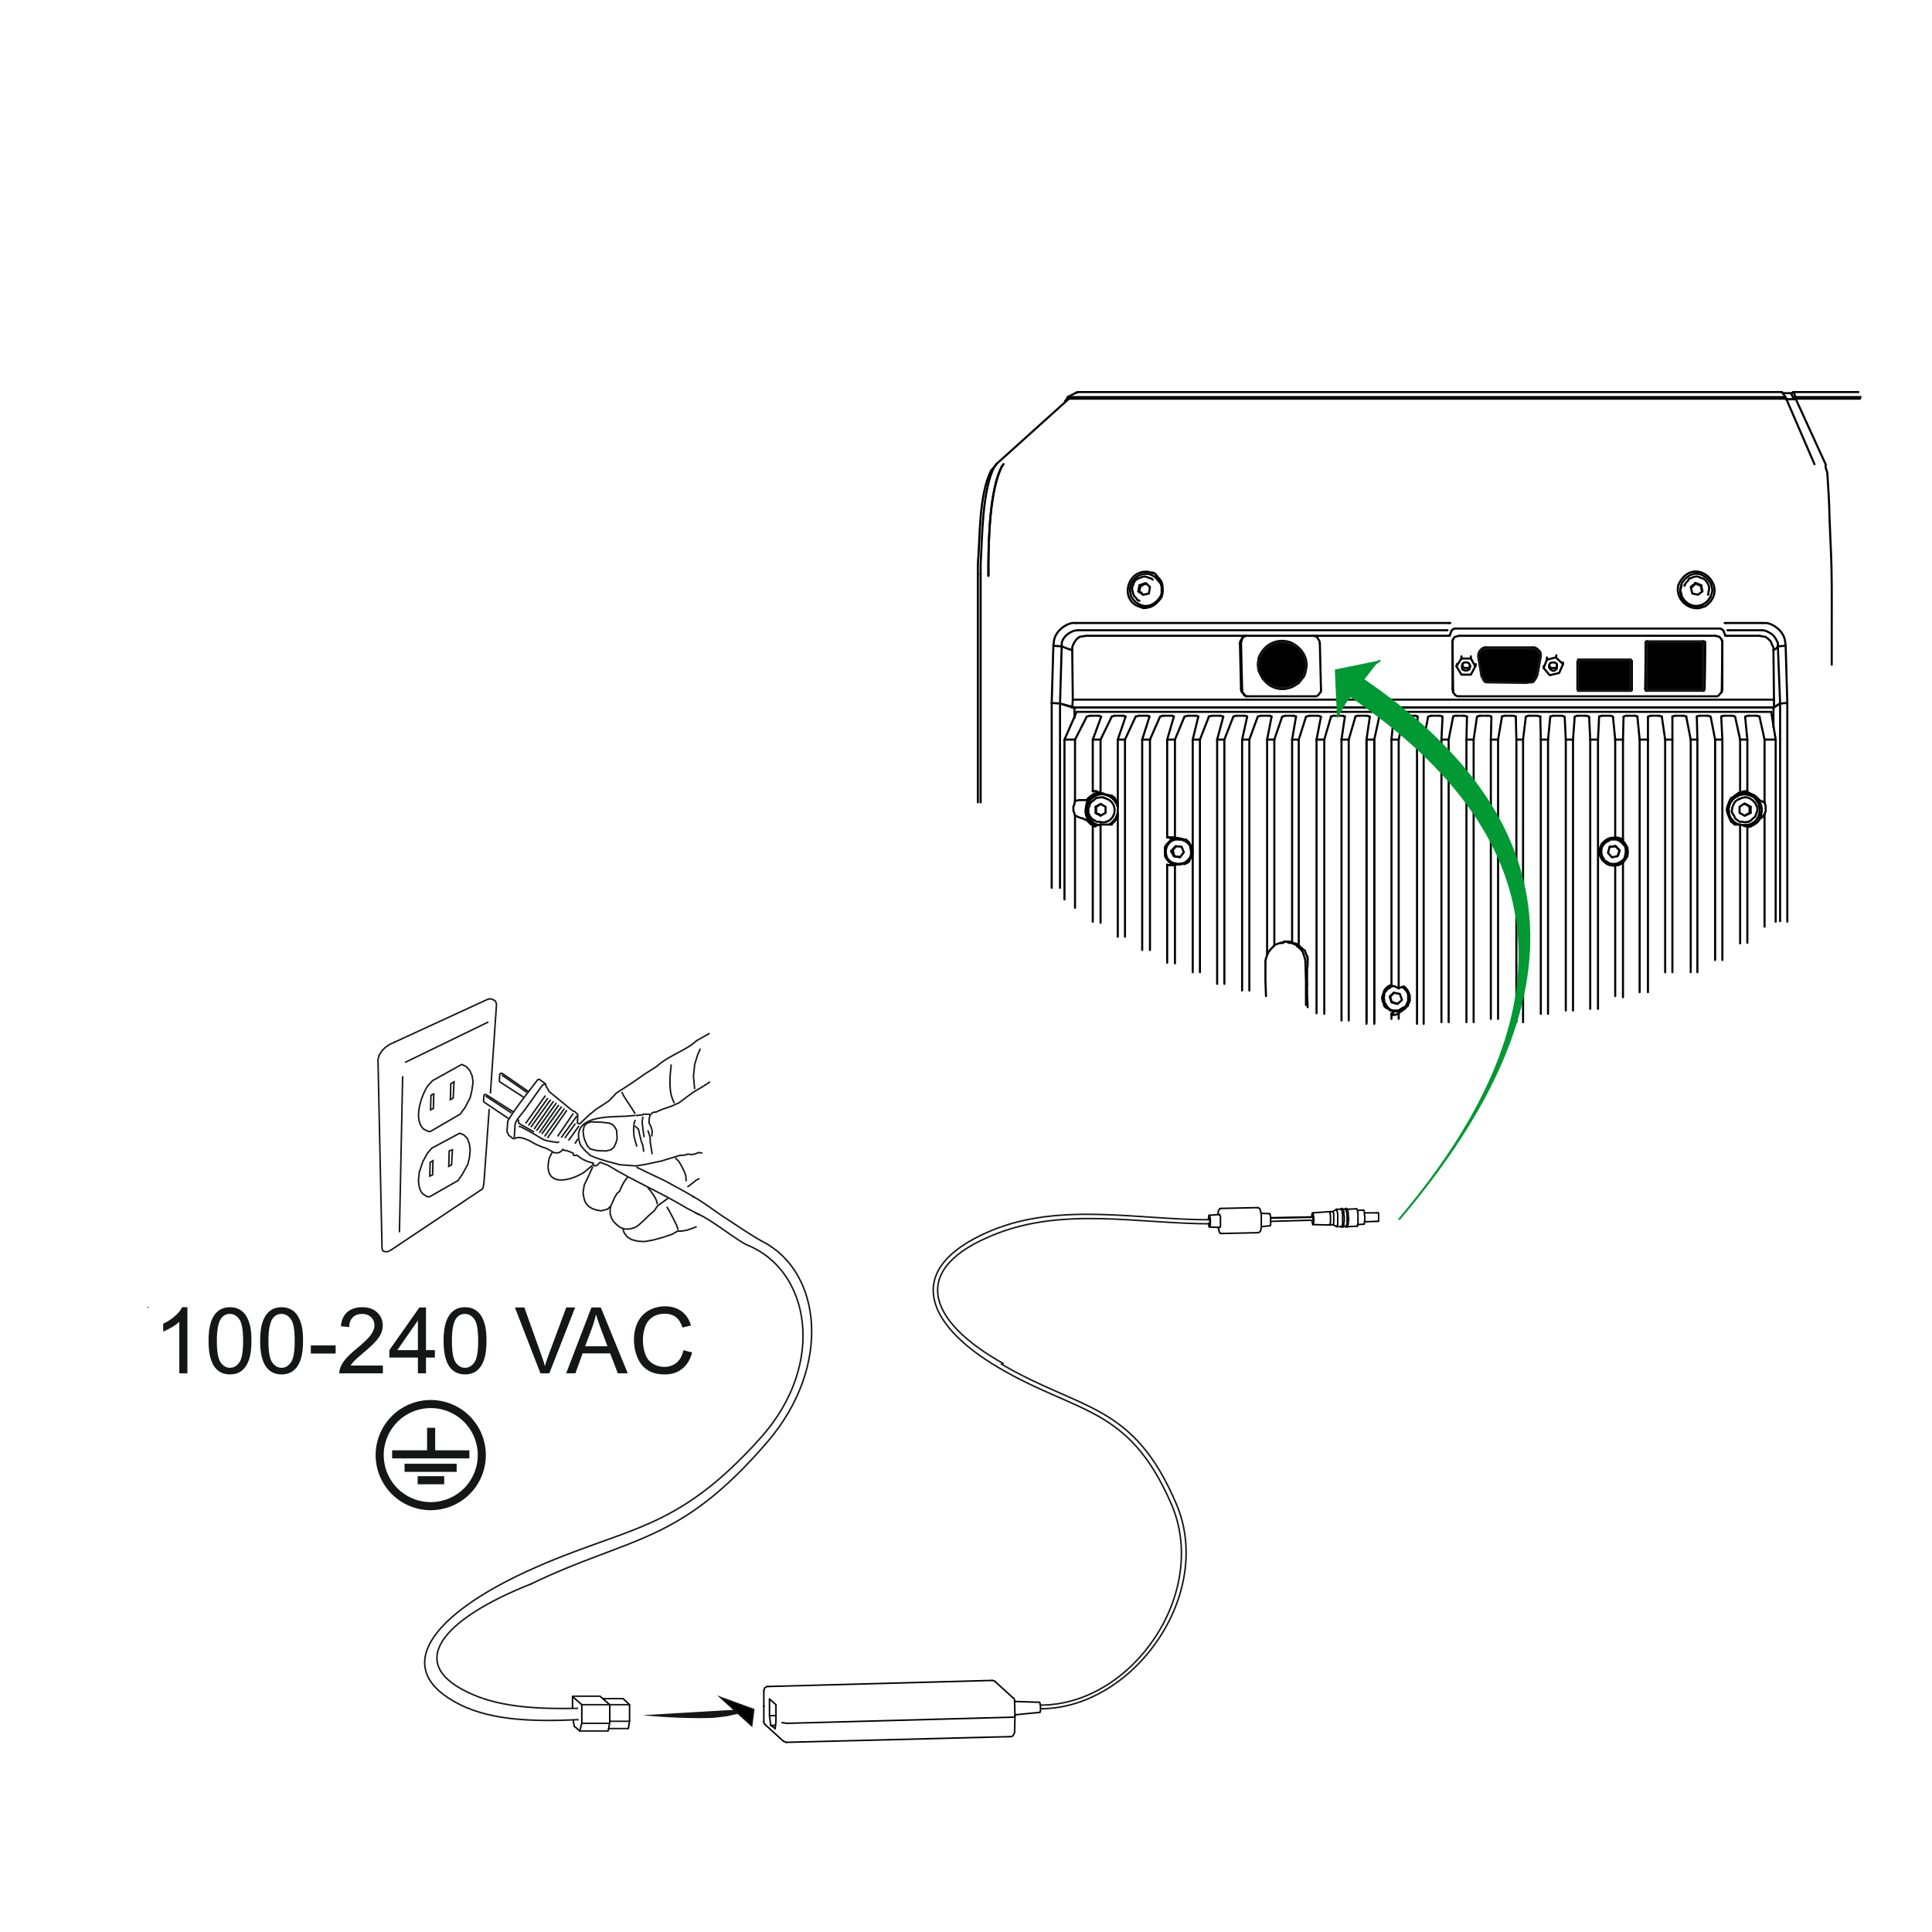<?xml version="1.0" encoding="utf-8"?>
<!-- Generator: Adobe Illustrator 23.0.1, SVG Export Plug-In . SVG Version: 6.00 Build 0)  -->
<svg version="1.1" id="Layer_1" xmlns="http://www.w3.org/2000/svg" xmlns:xlink="http://www.w3.org/1999/xlink" x="0px" y="0px"
	 viewBox="0 0 1000 1000" style="enable-background:new 0 0 1000 1000;" xml:space="preserve">
<style type="text/css">
	.st0{fill:#AFB1B4;}
	.st1{fill:#CED0D1;}
	.st2{fill:none;stroke:#151616;stroke-width:0.99;stroke-miterlimit:10;}
	.st3{fill:none;stroke:#000000;stroke-width:6.561;stroke-miterlimit:10;}
	.st4{fill-rule:evenodd;clip-rule:evenodd;fill:#070A09;}
	.st5{fill-rule:evenodd;clip-rule:evenodd;fill:#009933;}
	.st6{fill:none;stroke:#000000;stroke-width:0.99;stroke-miterlimit:10;}
	.st7{fill:none;stroke:#000000;stroke-width:0.99;stroke-linecap:round;stroke-linejoin:round;stroke-miterlimit:10;}
	.st8{fill:none;stroke:#000000;stroke-width:1.305;stroke-linecap:round;stroke-linejoin:round;stroke-miterlimit:10;}
	.st9{fill:none;stroke:#151616;stroke-width:1.305;stroke-miterlimit:10;}
	.st10{fill-rule:evenodd;clip-rule:evenodd;fill:#FCFCFC;}
	.st11{fill:none;stroke:#FEFEFE;stroke-width:1.305;stroke-miterlimit:10;}
	.st12{fill:none;stroke:#000000;stroke-width:1.197;stroke-linecap:round;stroke-linejoin:round;stroke-miterlimit:10;}
	.st13{fill-rule:evenodd;clip-rule:evenodd;fill:#FFFFFF;}
	.st14{fill:none;stroke:#151616;stroke-width:1.197;stroke-miterlimit:10;}
	.st15{fill-rule:evenodd;clip-rule:evenodd;}
	.st16{fill:none;stroke:#000000;stroke-width:1.197;stroke-miterlimit:10;}
	.st17{fill:#FFFFFF;}
	.st18{fill-rule:evenodd;clip-rule:evenodd;fill:none;}
	.st19{fill:none;stroke:#009933;stroke-width:6.99;stroke-miterlimit:10;}
	.st20{fill:#009933;}
	.st21{fill:none;stroke:#009933;stroke-width:15.379;stroke-miterlimit:10;}
	.st22{fill:none;stroke:#000000;stroke-width:0.961;stroke-linecap:round;stroke-linejoin:round;stroke-miterlimit:10;}
	.st23{fill:none;stroke:#151616;stroke-width:1.049;stroke-miterlimit:10;}
	.st24{fill:#151616;}
	.st25{fill:none;stroke:#000000;stroke-width:0.961;stroke-miterlimit:10;}
	.st26{fill:none;stroke:#151616;stroke-width:0.961;stroke-miterlimit:10;}
	.st27{fill:none;stroke:#151616;stroke-width:0.225;stroke-miterlimit:10;}
	.st28{fill:none;stroke:#000000;stroke-width:0.993;stroke-linecap:round;stroke-linejoin:round;stroke-miterlimit:10;}
	.st29{fill:none;stroke:#151616;stroke-width:0.993;stroke-miterlimit:10;}
	.st30{fill:none;stroke:#FEFEFE;stroke-width:0.993;stroke-miterlimit:10;}
	.st31{fill:none;stroke:#151616;stroke-width:0.993;stroke-linecap:round;stroke-linejoin:round;stroke-miterlimit:10;}
	.st32{fill:none;stroke:#151616;stroke-width:1.259;stroke-miterlimit:10;}
	.st33{fill:none;stroke:#000000;stroke-width:1.625;stroke-linecap:round;stroke-linejoin:round;stroke-miterlimit:10;}
	.st34{fill:#8F9194;}
	.st35{fill:none;stroke:#151616;stroke-width:1.159;stroke-miterlimit:10;}
	.st36{fill:#AFB1B4;stroke:#000000;stroke-width:1.115;stroke-miterlimit:10;}
	.st37{fill:none;stroke:#009933;stroke-width:7.578;stroke-miterlimit:10;}
	.st38{fill:none;stroke:#009933;stroke-width:16.671;stroke-miterlimit:10;}
	.st39{fill:#FFFFFF;stroke:#151616;stroke-width:1.259;stroke-miterlimit:10;}
	.st40{fill:none;stroke:#000000;stroke-width:1.518;stroke-linecap:round;stroke-linejoin:round;stroke-miterlimit:10;}
	.st41{fill-rule:evenodd;clip-rule:evenodd;fill:#C8C8C8;}
	.st42{fill:#C7C7C7;}
	.st43{fill:none;stroke:#000000;stroke-width:1.508;stroke-linecap:round;stroke-linejoin:round;stroke-miterlimit:10;}
	.st44{fill:none;stroke:#151616;stroke-width:1.508;stroke-miterlimit:10;}
	.st45{fill:none;stroke:#000000;stroke-width:0.981;stroke-linecap:round;stroke-linejoin:round;stroke-miterlimit:10;}
	.st46{fill:none;stroke:#151616;stroke-width:0.981;stroke-miterlimit:10;}
	.st47{fill:none;stroke:#FEFEFE;stroke-width:0.981;stroke-miterlimit:10;}
	.st48{fill:none;stroke:#151616;stroke-width:0.981;stroke-linecap:round;stroke-linejoin:round;stroke-miterlimit:10;}
	.st49{fill:none;stroke:#151616;stroke-width:0.698;stroke-miterlimit:10;}
	.st50{fill:none;stroke:#151616;stroke-width:4.186;stroke-miterlimit:10;}
	.st51{fill:none;stroke:#000000;stroke-width:0.785;stroke-linecap:round;stroke-linejoin:round;stroke-miterlimit:10;}
	.st52{fill:none;stroke:#151616;stroke-width:0.785;stroke-miterlimit:10;}
	.st53{fill:none;stroke:#000000;stroke-width:1.078;stroke-linecap:round;stroke-linejoin:round;stroke-miterlimit:10;}
	.st54{fill:none;stroke:#151616;stroke-width:1.078;stroke-miterlimit:10;}
	.st55{fill-rule:evenodd;clip-rule:evenodd;fill:#009933;stroke:#009933;stroke-miterlimit:10;}
	.st56{fill:#CED0D1;stroke:#000000;stroke-width:1.115;stroke-miterlimit:10;}
	.st57{fill:#C8C8C8;}
	.st58{fill:none;stroke:#151616;stroke-width:1.518;stroke-miterlimit:10;}
	.st59{clip-path:url(#SVGID_4_);}
	.st60{clip-path:url(#SVGID_6_);}
	.st61{clip-path:url(#SVGID_8_);}
	.st62{clip-path:url(#SVGID_10_);}
	.st63{clip-path:url(#SVGID_14_);}
	.st64{clip-path:url(#SVGID_16_);}
	.st65{clip-path:url(#SVGID_18_);}
	.st66{clip-path:url(#SVGID_20_);}
	.st67{clip-path:url(#SVGID_24_);}
	.st68{clip-path:url(#SVGID_26_);}
	.st69{clip-path:url(#SVGID_28_);}
	.st70{clip-path:url(#SVGID_30_);}
	.st71{clip-path:url(#SVGID_34_);}
	.st72{clip-path:url(#SVGID_38_);}
	.st73{clip-path:url(#SVGID_42_);}
	.st74{clip-path:url(#SVGID_46_);}
	.st75{clip-path:url(#SVGID_48_);}
	.st76{clip-path:url(#SVGID_50_);}
	.st77{clip-path:url(#SVGID_52_);}
	.st78{fill:#7A7A7A;}
	.st79{clip-path:url(#SVGID_56_);}
	.st80{clip-path:url(#SVGID_58_);}
	.st81{clip-path:url(#SVGID_60_);}
	.st82{clip-path:url(#SVGID_62_);}
	.st83{clip-path:url(#SVGID_66_);}
	.st84{clip-path:url(#SVGID_68_);}
	.st85{clip-path:url(#SVGID_70_);}
	.st86{clip-path:url(#SVGID_72_);}
	.st87{clip-path:url(#SVGID_76_);}
	.st88{clip-path:url(#SVGID_78_);}
	.st89{clip-path:url(#SVGID_80_);}
	.st90{clip-path:url(#SVGID_82_);}
	.st91{clip-path:url(#SVGID_86_);}
	.st92{clip-path:url(#SVGID_88_);}
	.st93{clip-path:url(#SVGID_90_);fill:#FFFFFF;}
	.st94{clip-path:url(#SVGID_92_);}
	.st95{clip-path:url(#SVGID_94_);}
	.st96{clip-path:url(#SVGID_96_);}
	.st97{clip-path:url(#SVGID_98_);}
	.st98{clip-path:url(#SVGID_102_);}
	.st99{clip-path:url(#SVGID_104_);}
	.st100{clip-path:url(#SVGID_106_);fill:#FFFFFF;}
	.st101{clip-path:url(#SVGID_108_);}
	.st102{clip-path:url(#SVGID_110_);}
	.st103{clip-path:url(#SVGID_112_);}
	.st104{clip-path:url(#SVGID_114_);}
	.st105{clip-path:url(#SVGID_118_);}
	.st106{clip-path:url(#SVGID_120_);}
	.st107{clip-path:url(#SVGID_122_);}
</style>
<line class="st49" x1="76.67" y1="676.84" x2="76.48" y2="676.46"/>
<g>
	<g>
		<path class="st24" d="M96.99,710.82h-4.18v-26.66c-1.01,0.96-2.33,1.92-3.96,2.88c-1.63,0.96-3.1,1.68-4.4,2.16v-4.04
			c2.34-1.1,4.38-2.43,6.13-4c1.75-1.56,2.99-3.08,3.72-4.56h2.7V710.82z"/>
		<path class="st24" d="M107.94,694.02c0-4.03,0.41-7.27,1.24-9.73c0.83-2.46,2.06-4.35,3.69-5.68c1.63-1.33,3.69-2,6.17-2
			c1.83,0,3.43,0.37,4.81,1.1c1.38,0.74,2.52,1.8,3.42,3.18c0.9,1.39,1.6,3.08,2.11,5.07c0.51,1.99,0.77,4.68,0.77,8.05
			c0,4-0.41,7.22-1.23,9.68c-0.82,2.45-2.05,4.35-3.68,5.69c-1.63,1.34-3.7,2.01-6.19,2.01c-3.28,0-5.86-1.18-7.74-3.53
			C109.06,705.03,107.94,700.42,107.94,694.02z M112.24,694.02c0,5.59,0.65,9.32,1.96,11.17c1.31,1.85,2.92,2.78,4.84,2.78
			s3.54-0.93,4.84-2.79c1.31-1.86,1.96-5.58,1.96-11.16c0-5.61-0.65-9.34-1.96-11.18c-1.31-1.84-2.94-2.77-4.89-2.77
			c-1.92,0-3.45,0.81-4.6,2.44C112.96,684.59,112.24,688.42,112.24,694.02z"/>
		<path class="st24" d="M134.65,694.02c0-4.03,0.41-7.27,1.24-9.73c0.83-2.46,2.06-4.35,3.69-5.68c1.63-1.33,3.69-2,6.17-2
			c1.83,0,3.43,0.37,4.81,1.1c1.38,0.74,2.52,1.8,3.42,3.18c0.9,1.39,1.6,3.08,2.11,5.07c0.51,1.99,0.77,4.68,0.77,8.05
			c0,4-0.41,7.22-1.23,9.68c-0.82,2.45-2.05,4.35-3.68,5.69c-1.63,1.34-3.7,2.01-6.19,2.01c-3.28,0-5.86-1.18-7.74-3.53
			C135.77,705.03,134.65,700.42,134.65,694.02z M138.94,694.02c0,5.59,0.65,9.32,1.96,11.17c1.31,1.85,2.92,2.78,4.84,2.78
			c1.92,0,3.54-0.93,4.84-2.79c1.31-1.86,1.96-5.58,1.96-11.16c0-5.61-0.65-9.34-1.96-11.18c-1.31-1.84-2.94-2.77-4.89-2.77
			c-1.92,0-3.45,0.81-4.6,2.44C139.66,684.59,138.94,688.42,138.94,694.02z"/>
		<path class="st24" d="M160.88,700.59v-4.21h12.85v4.21H160.88z"/>
		<path class="st24" d="M198.18,706.8v4.02h-22.52c-0.03-1.01,0.13-1.98,0.49-2.9c0.57-1.53,1.49-3.04,2.75-4.53
			c1.26-1.49,3.09-3.21,5.47-5.16c3.7-3.04,6.2-5.44,7.51-7.22c1.3-1.77,1.95-3.45,1.95-5.03c0-1.66-0.59-3.06-1.78-4.2
			c-1.18-1.14-2.73-1.71-4.64-1.71c-2.01,0-3.62,0.6-4.83,1.81c-1.21,1.21-1.82,2.88-1.84,5.02l-4.3-0.44
			c0.29-3.21,1.4-5.65,3.32-7.33c1.92-1.68,4.5-2.52,7.74-2.52c3.27,0,5.86,0.91,7.76,2.72c1.91,1.81,2.86,4.06,2.86,6.74
			c0,1.36-0.28,2.7-0.84,4.02c-0.56,1.32-1.48,2.7-2.78,4.16c-1.29,1.46-3.44,3.46-6.45,6c-2.51,2.11-4.12,3.54-4.83,4.29
			c-0.71,0.75-1.3,1.51-1.77,2.27H198.18z"/>
		<path class="st24" d="M216.31,710.82v-8.16h-14.78v-3.84l15.54-22.08h3.42v22.08h4.6v3.84h-4.6v8.16H216.31z M216.31,698.83
			v-15.36l-10.67,15.36H216.31z"/>
		<path class="st24" d="M229.6,694.02c0-4.03,0.41-7.27,1.24-9.73c0.83-2.46,2.06-4.35,3.69-5.68c1.63-1.33,3.69-2,6.17-2
			c1.83,0,3.43,0.37,4.81,1.1c1.38,0.74,2.52,1.8,3.42,3.18c0.9,1.39,1.6,3.08,2.11,5.07c0.51,1.99,0.77,4.68,0.77,8.05
			c0,4-0.41,7.22-1.23,9.68c-0.82,2.45-2.05,4.35-3.68,5.69c-1.63,1.34-3.7,2.01-6.19,2.01c-3.28,0-5.86-1.18-7.74-3.53
			C230.73,705.03,229.6,700.42,229.6,694.02z M233.9,694.02c0,5.59,0.65,9.32,1.96,11.17c1.31,1.85,2.92,2.78,4.84,2.78
			s3.54-0.93,4.84-2.79c1.31-1.86,1.96-5.58,1.96-11.16c0-5.61-0.65-9.34-1.96-11.18c-1.31-1.84-2.94-2.77-4.89-2.77
			c-1.92,0-3.45,0.81-4.6,2.44C234.62,684.59,233.9,688.42,233.9,694.02z"/>
		<path class="st24" d="M279.72,710.82l-13.2-34.07h4.88l8.85,24.75c0.71,1.98,1.31,3.84,1.79,5.58c0.53-1.86,1.14-3.72,1.84-5.58
			l9.2-24.75h4.6l-13.34,34.07H279.72z"/>
		<path class="st24" d="M293.04,710.82l13.08-34.07h4.86l13.94,34.07h-5.14l-3.97-10.32h-14.24l-3.74,10.32H293.04z M302.87,696.83
			h11.55l-3.55-9.44c-1.09-2.87-1.89-5.22-2.42-7.07c-0.43,2.19-1.05,4.36-1.84,6.51L302.87,696.83z"/>
		<path class="st24" d="M353.73,698.87l4.51,1.14c-0.95,3.7-2.65,6.53-5.1,8.47c-2.45,1.94-5.46,2.92-9,2.92
			c-3.67,0-6.66-0.75-8.96-2.24c-2.3-1.49-4.05-3.66-5.25-6.5c-1.2-2.84-1.8-5.88-1.8-9.14c0-3.55,0.68-6.64,2.03-9.29
			c1.35-2.64,3.28-4.65,5.79-6.02c2.5-1.37,5.26-2.06,8.26-2.06c3.41,0,6.27,0.87,8.6,2.6s3.94,4.18,4.86,7.32l-4.44,1.05
			c-0.79-2.48-1.94-4.28-3.44-5.42c-1.5-1.13-3.39-1.7-5.67-1.7c-2.62,0-4.81,0.63-6.56,1.88c-1.76,1.26-2.99,2.94-3.71,5.05
			c-0.71,2.12-1.07,4.3-1.07,6.54c0,2.9,0.42,5.43,1.27,7.59c0.84,2.16,2.16,3.78,3.94,4.84c1.78,1.07,3.71,1.6,5.79,1.6
			c2.52,0,4.66-0.73,6.41-2.18C351.92,703.9,353.11,701.74,353.73,698.87z"/>
	</g>
	
		<ellipse transform="matrix(0.383 -0.924 0.924 0.383 -558.102 670.638)" class="st50" cx="222.79" cy="752.95" rx="26.42" ry="26.42"/>
	<line class="st50" x1="209.4" y1="759.73" x2="236.36" y2="759.73"/>
	<line class="st50" x1="216.18" y1="766.16" x2="229.93" y2="766.16"/>
	<line class="st50" x1="202.97" y1="752.77" x2="242.96" y2="752.77"/>
	<line class="st50" x1="223.15" y1="739.02" x2="223.15" y2="752.77"/>
</g>
<path class="st51" d="M713.36,632.18v-0.21h0.21v-0.42c0-1.19,0-2.37,0-3.56l-0.21-0.21"/>
<path class="st51" d="M705.82,633.64h0.21v-0.21h0.21v-0.84c0.22-1.3,0.25-0.89,0.21-2.51v-0.42l-0.21-0.63
	c0.08-1.56-0.08-1.19-0.21-2.3l-0.21-0.21v-0.21"/>
<polyline class="st51" points="702.47,634.69 702.68,634.48 702.68,633.85 702.89,633.43 702.89,627.78 702.68,627.36 
	702.68,626.32 702.47,626.11 702.47,625.9 702.26,625.69 702.05,625.69 "/>
<path class="st51" d="M696.61,634.9l0.21-0.21v-0.42l0.21-0.21v-0.42l0.21-0.42v-3.56c0.17-1.22-0.45-2.34-0.42-3.35l-0.42-0.42"/>
<polyline class="st51" points="694.31,634.9 694.52,634.9 694.52,634.69 694.73,634.48 694.73,634.06 694.93,633.64 694.93,628.41 
	694.73,627.99 694.73,626.94 694.52,626.52 694.52,626.32 694.31,626.11 694.31,625.9 694.1,625.9 "/>
<polyline class="st51" points="691.79,634.9 692,634.9 692,634.69 692.21,634.27 692.21,634.06 692.42,633.64 692.42,628.2 
	692.21,627.78 692.21,627.36 692,626.73 692,626.32 691.79,626.11 691.79,625.9 691.58,626.11 "/>
<path class="st51" d="M689.91,633.85h0.21v-0.21l0.21-0.21c0-0.7,0-1.4,0-2.09v-3.14l-0.21-0.42v-0.21l-0.21-0.21v-0.21"/>
<path class="st51" d="M688.24,634.06v-0.21h0.21v-0.63l0.21-0.42v-3.14c0.09-1.39-0.31-0.13-0.21-2.09l-0.42-0.42"/>
<path class="st51" d="M679.02,631.55v0.63l0.21,0.42v0.42l0.21,0.42v0.42h0.21v-0.21l0.21-0.21v-0.63l0.21-0.42v-1.67
	c-0.11-0.74-0.13-1.62-0.42-2.3v-0.63h-0.21l-0.21,0.21v0.21l-0.21,0.21v0.42v1.05"/>
<line class="st51" x1="713.36" y1="632.18" x2="712.31" y2="632.18"/>
<line class="st51" x1="713.36" y1="627.78" x2="712.31" y2="627.78"/>
<line class="st51" x1="712.31" y1="632.18" x2="706.24" y2="632.39"/>
<line class="st51" x1="712.31" y1="627.78" x2="706.24" y2="627.78"/>
<line class="st51" x1="705.82" y1="633.64" x2="702.68" y2="633.85"/>
<line class="st51" x1="705.82" y1="626.32" x2="702.68" y2="626.52"/>
<line class="st51" x1="702.47" y1="634.69" x2="697.45" y2="634.9"/>
<line class="st51" x1="702.05" y1="625.69" x2="697.45" y2="625.9"/>
<polyline class="st51" points="696.4,634.9 696.61,634.9 696.82,635.11 697.45,635.11 697.45,634.9 697.66,634.48 697.66,633.85 
	697.87,633.64 697.87,632.39 698.07,631.76 698.07,630.29 697.87,629.87 697.87,627.78 697.66,627.36 697.66,626.52 697.45,626.32 
	697.45,625.9 697.03,625.48 696.4,625.48 696.4,625.69 696.19,625.9 "/>
<line class="st51" x1="696.61" y1="634.9" x2="695.35" y2="634.9"/>
<line class="st51" x1="696.4" y1="625.9" x2="695.14" y2="625.9"/>
<path class="st51" d="M694.1,634.9l0.21,0.21h0.84l0.21-0.21v-0.21l0.21-0.42v-0.63c-0.09-1.73,0.32-0.33,0.21-2.3v-2.09l-0.21-0.42
	v-1.88l-0.21-0.21v-0.42c-0.3-0.22-0.3-0.92-0.84-0.84h-0.21l-0.42,0.42"/>
<line class="st51" x1="694.31" y1="634.9" x2="692" y2="634.9"/>
<line class="st51" x1="694.1" y1="625.9" x2="691.58" y2="625.9"/>
<line class="st51" x1="689.7" y1="627.15" x2="691.58" y2="626.11"/>
<line class="st51" x1="689.91" y1="633.85" x2="691.79" y2="634.9"/>
<line class="st51" x1="689.91" y1="633.85" x2="688.24" y2="634.06"/>
<line class="st51" x1="689.91" y1="627.15" x2="688.03" y2="627.15"/>
<line class="st51" x1="679.44" y1="627.78" x2="688.03" y2="627.15"/>
<line class="st51" x1="679.65" y1="633.85" x2="688.24" y2="634.06"/>
<path class="st51" d="M631.29,635.32l0.42-0.42c0-0.84,0-1.67,0-2.51v-2.72l-0.21-0.42v-0.21l-0.21-0.21v-0.21"/>
<path class="st51" d="M657.25,634.48l0.42-0.42c0-0.77,0-1.54,0-2.3v-1.05c0.12-1.78-0.23-1.09-0.21-2.09l-0.21-0.21v-0.21h-0.21"/>
<path class="st51" d="M625.64,633.01v1.47l0.21,0.42l0.21,0.21h0.21v-0.63l0.21-0.42v-2.51c0.03-1.37,0.04-0.87-0.42-2.09v-0.42
	h-0.21l-0.21,0.21v1.05l-0.21,0.42v0.63"/>
<line class="st51" x1="651.18" y1="638.04" x2="632.34" y2="638.46"/>
<line class="st51" x1="650.97" y1="625.06" x2="631.92" y2="625.48"/>
<line class="st51" x1="657.25" y1="634.48" x2="652.86" y2="634.9"/>
<line class="st51" x1="657.04" y1="628.2" x2="652.65" y2="627.99"/>
<line class="st51" x1="625.85" y1="629.04" x2="631.29" y2="628.62"/>
<line class="st51" x1="626.06" y1="635.11" x2="631.29" y2="635.32"/>
<polyline class="st51" points="625.85,631.13 625.85,631.34 626.06,631.34 626.06,631.55 626.27,631.76 626.27,632.8 626.06,633.01 
	"/>
<line class="st51" x1="679.44" y1="629.87" x2="679.44" y2="630.08"/>
<path class="st51" d="M679.65,630.08v0.21c0,0.35,0,0.7,0,1.05v0.21"/>
<line class="st51" x1="657.67" y1="630.29" x2="679.44" y2="629.87"/>
<line class="st51" x1="657.67" y1="630.5" x2="679.65" y2="630.08"/>
<line class="st51" x1="657.67" y1="632.18" x2="679.65" y2="631.55"/>
<polyline class="st51" points="631.92,625.48 631.5,625.48 631.08,625.9 631.08,626.11 630.87,626.32 630.67,626.73 630.67,627.15 
	630.46,627.57 630.46,628.62 "/>
<polyline class="st51" points="630.67,635.32 630.67,635.95 630.87,636.36 630.87,636.99 631.08,637.2 631.08,637.62 631.29,638.04 
	631.5,638.04 631.71,638.25 631.71,638.46 632.34,638.46 "/>
<path class="st51" d="M651.18,638.04l0.42-0.21h0.21l0.63-0.63v-0.21l0.21-0.21v-0.84l0.21-0.42c0-0.98,0-1.95,0-2.93v-2.3
	c0.04-1.62,0.01-1.21-0.21-2.51v-0.42l-0.21-0.42v-0.42l-0.21-0.21v-0.42l-0.63-0.63h-0.21l-0.21-0.21h-0.21"/>
<line class="st51" x1="398.29" y1="888" x2="401.64" y2="888"/>
<line class="st51" x1="398.92" y1="893.02" x2="398.29" y2="888"/>
<line class="st51" x1="398.92" y1="893.02" x2="401.43" y2="893.02"/>
<line class="st51" x1="401.22" y1="894.7" x2="398.92" y2="893.02"/>
<line class="st51" x1="401.64" y1="890.93" x2="401.22" y2="894.7"/>
<line class="st51" x1="401.64" y1="882.35" x2="401.64" y2="890.93"/>
<line class="st51" x1="398.29" y1="879.42" x2="401.64" y2="882.35"/>
<line class="st51" x1="398.29" y1="888" x2="398.29" y2="879.42"/>
<path class="st51" d="M404.78,891.56l0.21,0.21c1.78-0.12,1.09,0.23,2.09,0.21h0.42"/>
<line class="st51" x1="395.36" y1="883.18" x2="395.36" y2="882.97"/>
<polyline class="st51" points="525.36,888.42 525.15,888.63 524.95,888.63 524.53,888.84 523.27,888.84 "/>
<polyline class="st51" points="524.32,878.79 524.74,879 525.15,879.83 525.15,880.67 "/>
<polyline class="st51" points="395.36,875.23 395.36,874.81 395.57,874.39 395.78,873.76 395.99,873.55 396.41,873.34 
	396.83,872.93 397.66,872.93 "/>
<polyline class="st51" points="513.43,869.79 513.85,869.79 514.27,869.99 514.69,869.99 515.11,870.41 "/>
<line class="st51" x1="524.32" y1="878.79" x2="515.11" y2="870.41"/>
<polyline class="st51" points="407.08,901.82 406.66,901.82 406.46,901.61 405.83,901.4 405.41,901.19 "/>
<path class="st51" d="M525.15,896.37v0.42c-0.81,1.37-0.37,1.58-1.67,2.09h-0.63"/>
<polyline class="st51" points="396.2,892.81 395.99,892.39 395.57,892.19 395.36,891.77 395.36,890.93 "/>
<line class="st51" x1="405.41" y1="901.19" x2="396.2" y2="892.81"/>
<line class="st51" x1="395.36" y1="890.93" x2="395.36" y2="882.97"/>
<line class="st51" x1="525.15" y1="896.37" x2="525.36" y2="888.42"/>
<line class="st51" x1="522.85" y1="898.88" x2="407.08" y2="901.82"/>
<line class="st51" x1="395.36" y1="882.97" x2="395.36" y2="875.23"/>
<line class="st51" x1="513.43" y1="869.79" x2="397.66" y2="872.93"/>
<line class="st51" x1="525.36" y1="888.42" x2="525.15" y2="880.67"/>
<line class="st51" x1="523.27" y1="888.84" x2="407.5" y2="891.98"/>
<polyline class="st51" points="538.13,886.32 538.34,886.32 538.34,885.9 538.55,885.7 538.55,882.76 538.34,882.35 538.34,881.51 
	538.13,881.3 538.13,881.09 537.92,881.09 "/>
<line class="st51" x1="538.13" y1="886.32" x2="525.36" y2="887.58"/>
<line class="st51" x1="537.92" y1="881.09" x2="525.15" y2="880.67"/>
<path class="st52" d="M538.55,882.56c47.52,0,87.51-57.99,67.83-103.84c-22.19-51.29-48.57-46.68-89.39-70.76
	c-38.94-22.82-49.62-51.92-3.98-70.97c35.8-14.86,75.78-5.65,112.63-5.65"/>
<path class="st52" d="M519.5,705.87c-39.15-21.77-50.03-49.2-3.98-67.2c35.59-14.03,74.32-5.23,111.16-5.23"/>
<path class="st52" d="M538.55,884.44c48.15,0,90.23-59.24,70.34-105.93c-22.4-52.76-49.41-48.15-90.86-72.64"/>
<path class="st52" d="M367.31,534.83l-6.7,3.77c-5.44,5.21-14.36,7.54-20.73,13.4l-6.28,3.98l-6.28,4.4l-5.44,3.56l-2.93,1.88
	l-1.88,2.09l-1.88,1.88l-3.14,2.09l-3.56,2.3l-3.56,2.93l-3.35,3.14l-1.67,1.67"/>
<polyline class="st52" points="367.52,559.95 363.33,562.67 359.35,564.98 355.58,567.7 351.4,570.84 347.63,572.51 342.19,574.4 
	339.46,575.65 338.42,575.65 337.58,576.07 336.95,576.7 336.32,576.91 335.49,576.7 333.18,576.7 332.35,577.12 331.51,577.12 
	330.25,577.33 329,577.33 "/>
<path class="st52" d="M328.79,577.33l-2.51,0.21l-1.88,0.21c-9.77,0.41-29.82-0.49-23.87,15.07l2.3,2.72l2.72,2.51l2.93,1.26
	l5.23,1.67l7.12,1.88l8.37,0.63l5.02-0.84l7.96-1.67l9.63-2.93l2.93-0.21l0.84-0.42h1.26l1.26,0.21l1.88-0.42l1.47-0.63l2.09,0.21"
	/>
<polygon class="st52" points="319.37,588.21 319.16,585.07 318.11,583.19 316.85,581.93 315.18,581.31 311.62,580.89 305.97,580.68 
	303.88,581.31 302.41,582.77 301.78,585.49 302.2,588.63 302.83,590.52 304.08,593.24 305.55,594.7 308.9,595.54 313.71,595.75 
	316.23,595.12 317.69,593.87 318.74,591.77 319.37,589.68 "/>
<polyline class="st52" points="337.58,597.43 336.95,593.45 336.53,590.94 336.53,588.84 335.91,586.75 335.28,585.07 "/>
<polyline class="st52" points="337.37,588.21 337.58,585.49 336.95,583.19 335.91,581.1 336.11,578.58 336.53,577.12 "/>
<polyline class="st52" points="333.18,596.17 332.77,593.03 331.93,590.73 331.09,587.38 330.46,584.45 328.58,582.77 "/>
<polyline class="st52" points="333.39,588.63 332.77,584.45 332.35,580.68 332.77,577.96 "/>
<polyline class="st52" points="328.79,579.63 328.16,581.72 327.95,584.86 328.16,588.21 329.62,593.45 "/>
<path class="st52" d="M306.81,603.08l-4.61,3.77c-8.95,5.59-21.62,6.91-17.79-7.75l1.47-2.72"/>
<polyline class="st52" points="306.81,603.92 304.71,608.52 302.41,613.34 301.78,617.31 302.2,619.83 302.62,621.5 303.25,622.76 
	304.71,624.43 306.39,625.48 308.69,626.32 311.2,626.73 314.34,625.9 316.02,624.43 316.85,622.76 318.11,619.83 319.37,617.73 
	320.62,616.69 321.46,614.8 322.93,611.87 324.6,609.57 325.02,609.36 "/>
<polyline class="st52" points="345.74,620.24 342.6,622.55 340.3,624.22 338.63,626.73 335.91,629.04 332.97,631.97 329.83,634.69 
	328.16,635.53 325.65,636.15 323.34,636.15 321.04,635.32 319.16,633.85 317.48,632.18 316.44,630.29 315.81,628.2 315.81,625.48 
	316.23,624.43 "/>
<polyline class="st52" points="360.61,634.9 357.89,635.95 355.37,636.78 352.86,637.2 350.77,637.2 347.84,638.88 342.81,640.55 
	338.21,641.81 333.6,642.64 330.04,642.43 326.9,641.6 324.81,640.34 323.14,638.25 322.51,636.57 322.72,635.95 "/>
<polyline class="st52" points="347.42,550.95 346.79,557.44 346.79,561.63 347,564.56 347.42,566.86 348.26,569.37 349.09,571.05 
	"/>
<polyline class="st52" points="359.56,563.72 358.93,557.23 359.56,550.95 361.03,546.14 362.49,542.79 "/>
<polyline class="st52" points="362.07,609.99 360.4,610.82 358.31,612.5 355.79,614.38 "/>
<polyline class="st52" points="355.17,611.45 354.96,608.52 354.12,606.22 352.65,603.29 351.4,601.19 349.51,599.31 "/>
<polyline class="st52" points="340.3,623.38 339.67,621.08 338.42,618.78 336.32,615.85 335.28,615.01 "/>
<polyline class="st52" points="359.35,619.62 354.96,617.1 348.88,613.75 344.28,611.24 335.49,607.06 329.42,604.12 "/>
<path class="st52" d="M362.07,628.83l-6.7-3.56c-13.38-8.04-27.95-14.25-40.82-22.19l-3.98-1.47l-1.67,1.67l-1.26,0.21l-0.42-0.63
	l-0.42-0.42l0.21-0.42l-2.93-0.84l-2.3-1.05l-1.67-1.05l-1.26-1.05h-1.88l-0.42-1.26l-3.35-1.26h-0.84l-1.05-0.63l-0.63,0.84
	l-1.26,0.84l-1.26,0.21l-1.47-0.21l-1.47-0.84l-2.3-1.26l-2.51-0.84l-3.35-1.47l-3.35-1.88l-2.09-0.84c-2.57-0.72-3.31-1.04-5.65,0
	l-0.84-0.42l-1.88-1.47l-0.84-1.88l0.42-5.44c4.04-6.85,10.59-14.88,15.49-21.35l0.84-0.21l3.14,2.3l0.42,1.47l0.84,1.26l0.63,1.26
	l11.72,9.63l0.63,0.42l1.05,0.42l1.47,1.47l-0.21,4.4l1.05,0.42"/>
<polyline class="st52" points="328.79,576.49 326.69,573.14 324.6,570 322.72,567.07 321.88,565.19 "/>
<polyline class="st52" points="350.98,636.57 350.35,634.48 348.05,629.87 346.16,626.32 345.12,624.64 "/>
<polyline class="st52" points="266.19,588.84 266.61,581.93 267.03,580.68 267.87,579.21 271.85,574.19 280.64,561.84 
	281.68,561.21 282.31,561.21 "/>
<path class="st52" d="M289.43,590.94l-0.84,0.42c-10.27-1.63-4.08-0.38-19.05-8.16l-1.05-0.21"/>
<polyline class="st52" points="276.45,585.91 271.64,583.19 269.33,581.93 268.5,581.31 268.29,580.26 268.5,579.42 "/>
<line class="st52" x1="296.76" y1="576.28" x2="288.59" y2="588.21"/>
<line class="st52" x1="298.64" y1="577.54" x2="290.48" y2="588.84"/>
<line class="st52" x1="299.69" y1="582.77" x2="294.25" y2="590.31"/>
<line class="st52" x1="297.8" y1="581.52" x2="292.36" y2="589.05"/>
<line class="st52" x1="297.6" y1="591.98" x2="299.06" y2="589.47"/>
<polyline class="st52" points="273.52,564.98 259.91,555.56 259.08,555.56 258.66,555.98 258.45,559.53 258.66,559.95 
	271.01,567.91 "/>
<line class="st52" x1="272.68" y1="565.4" x2="259.7" y2="556.39"/>
<polyline class="st52" points="265.57,575.44 251.75,566.65 251.12,566.44 250.49,566.86 250.28,570 250.49,570.42 263.26,579 "/>
<line class="st52" x1="264.73" y1="576.07" x2="251.33" y2="567.28"/>
<line class="st52" x1="293.41" y1="574.61" x2="283.36" y2="589.05"/>
<line class="st52" x1="292.15" y1="573.77" x2="281.89" y2="588.21"/>
<line class="st52" x1="290.69" y1="572.72" x2="280.43" y2="586.96"/>
<line class="st52" x1="289.22" y1="571.89" x2="279.17" y2="586.33"/>
<line class="st52" x1="287.97" y1="570.84" x2="277.71" y2="585.28"/>
<line class="st52" x1="286.5" y1="570" x2="276.45" y2="584.45"/>
<line class="st52" x1="285.03" y1="569.16" x2="274.78" y2="583.4"/>
<line class="st52" x1="283.57" y1="568.33" x2="273.52" y2="582.56"/>
<line class="st52" x1="282.31" y1="567.07" x2="272.05" y2="581.52"/>
<polyline class="st52" points="253.84,566.02 256.98,519.97 256.77,518.92 256.35,518.08 255.31,517.46 254.05,517.04 253,517.04 
	251.96,517.46 201.92,540.48 199.62,541.95 197.74,543.83 196.27,546.14 195.64,548.44 197.74,646.2 198.16,647.46 199.41,647.88 
	200.67,647.88 202.34,647.04 249.65,615.43 250.07,614.59 250.49,612.29 253.21,573.98 "/>
<line class="st52" x1="252.79" y1="528.97" x2="209.67" y2="549.9"/>
<line class="st52" x1="208.41" y1="557.02" x2="206.74" y2="637.83"/>
<path class="st52" d="M238.98,550.95l-15.07,8.37l-2.51,2.72c-3.34,5.06-7.65,17.4-2.09,22.4l2.09,1.05l1.26,0.21l15.49-9l2.51-3.35
	l2.72-5.23l0.84-3.56l0.63-4.4l-0.42-3.14l-1.26-2.93l-1.88-2.09L238.98,550.95z"/>
<polygon class="st52" points="224.53,566.23 223.07,566.86 222.86,574.4 224.32,573.77 "/>
<polygon class="st52" points="235,559.95 233.33,561 233.12,569.16 234.58,568.33 "/>
<polygon class="st52" points="237.93,586.54 223.49,594.29 221.18,597.01 218.88,601.19 217,606.85 216.58,611.24 217,614.38 
	217.83,616.69 219.09,618.15 221.18,619.41 222.44,619.41 237.09,611.03 239.4,607.68 242.12,602.66 242.96,599.31 243.37,595.12 
	242.96,592.19 241.91,589.26 240.02,587.38 "/>
<polygon class="st52" points="224.11,600.78 222.65,601.61 222.44,608.73 223.91,608.1 "/>
<polygon class="st52" points="234.16,595.12 232.49,595.75 232.28,603.71 233.74,602.87 "/>
<path class="st52" d="M359.98,627.78c7.75,2.93,21.77,14.65,27.01,16.75c32.03,12.98,41.03,60.92,7.12,99.23
	c-44.8,50.24-69.5,45.85-120.79,69.29c-48.99,22.4-72.43,50.66-35.17,69.29c16.96,8.37,38.73,8.79,61.34,7.75"/>
<path class="st52" d="M275.61,819.54c-47.31,18.63-67.2,42.29-30.36,57.78c15.28,6.49,34.33,7.33,54.01,6.91"/>
<path class="st52" d="M358.1,619.2c1.88,0,15.49,10.26,17.17,11.1c4.81,3.14,14.65,9.84,19.47,12.35
	c30.36,15.49,36.22,64.27,2.51,103.63c-45.85,53.38-70.55,48.57-122.68,73.69"/>
<line class="st51" x1="325.86" y1="890.72" x2="325.23" y2="894.7"/>
<line class="st51" x1="325.86" y1="882.35" x2="325.86" y2="890.72"/>
<line class="st51" x1="322.51" y1="879.21" x2="325.86" y2="882.35"/>
<line class="st52" x1="325.86" y1="882.35" x2="315.39" y2="882.35"/>
<line class="st52" x1="322.72" y1="879.21" x2="312.04" y2="879.21"/>
<line class="st52" x1="326.07" y1="890.93" x2="315.39" y2="890.93"/>
<line class="st52" x1="325.23" y1="894.7" x2="314.97" y2="894.7"/>
<line class="st51" x1="315.6" y1="891.77" x2="314.76" y2="895.95"/>
<line class="st51" x1="315.6" y1="882.35" x2="315.6" y2="891.77"/>
<line class="st51" x1="310.78" y1="878.16" x2="315.6" y2="882.35"/>
<line class="st51" x1="297.18" y1="893.44" x2="296.76" y2="890.72"/>
<line class="st51" x1="300.11" y1="895.95" x2="297.18" y2="893.44"/>
<line class="st51" x1="301.15" y1="891.77" x2="300.11" y2="895.95"/>
<line class="st51" x1="301.15" y1="882.35" x2="301.15" y2="891.77"/>
<line class="st51" x1="296.34" y1="878.16" x2="301.15" y2="882.35"/>
<line class="st51" x1="296.34" y1="883.81" x2="296.34" y2="878.16"/>
<line class="st52" x1="301.15" y1="882.35" x2="315.81" y2="882.35"/>
<line class="st52" x1="296.34" y1="877.95" x2="310.78" y2="877.95"/>
<line class="st52" x1="300.94" y1="891.98" x2="315.6" y2="891.98"/>
<line class="st52" x1="300.11" y1="895.95" x2="314.55" y2="895.95"/>
<path class="st24" d="M378.61,885.07l-46.06,2.72c12.77,1.26,25.33,1.67,33.7,1.47c3.14,0,5.44-0.42,7.54-0.63
	c1.47-0.21,2.51-0.21,4.81-0.84c2.09-0.42,3.56-0.63,3.77-1.05C383.01,886.32,386.36,884.44,378.61,885.07"/>
<polygon class="st15" points="390.13,884.86 372.96,878.58 389.08,893.23 "/>
<polygon class="st52" points="390.13,884.86 372.96,878.58 389.08,893.23 "/>
<g>
	<polyline class="st53" points="851.55,356.67 851.83,357.24 851.83,357.53 852.41,357.53 	"/>
	<polyline class="st53" points="852.41,356.95 851.83,356.95 851.55,356.38 	"/>
	<polyline class="st53" points="881.43,357.53 882.01,357.53 882.01,357.24 882.29,356.67 	"/>
	<polyline class="st53" points="882.29,356.09 882.01,356.67 882.01,356.95 881.43,356.95 	"/>
	<polyline class="st53" points="882.58,332.53 882.01,331.95 881.72,331.95 	"/>
	<polyline class="st53" points="852.7,331.95 852.12,331.95 851.83,332.24 851.83,332.53 	"/>
	<polyline class="st53" points="844.65,342.58 844.65,342.01 844.08,342.01 843.79,341.44 	"/>
	<polyline class="st53" points="843.79,357.53 844.08,357.53 844.65,357.24 844.65,356.67 	"/>
	<polyline class="st53" points="844.65,356.09 844.65,356.67 844.08,356.95 843.79,356.95 	"/>
	<polyline class="st53" points="816.49,356.67 816.78,357.24 816.78,357.53 817.35,357.53 	"/>
	<polyline class="st53" points="817.35,356.95 816.78,356.95 816.78,356.67 816.49,356.09 	"/>
	<polyline class="st53" points="817.35,341.44 816.78,342.01 816.49,342.58 	"/>
	<line class="st53" x1="881.43" y1="357.53" x2="852.41" y2="357.53"/>
	<line class="st53" x1="852.41" y1="356.95" x2="881.43" y2="356.95"/>
	<line class="st53" x1="882.58" y1="332.53" x2="882.29" y2="356.67"/>
	<line class="st53" x1="882.29" y1="356.09" x2="882.58" y2="332.24"/>
	<line class="st53" x1="852.7" y1="331.95" x2="881.72" y2="331.95"/>
	<line class="st53" x1="851.55" y1="356.67" x2="851.83" y2="332.53"/>
	<line class="st53" x1="817.35" y1="341.44" x2="843.79" y2="341.44"/>
	<line class="st53" x1="844.65" y1="356.09" x2="844.65" y2="342.3"/>
	<line class="st53" x1="844.65" y1="342.58" x2="844.65" y2="356.67"/>
	<line class="st53" x1="817.35" y1="356.95" x2="843.79" y2="356.95"/>
	<line class="st53" x1="843.79" y1="357.53" x2="817.35" y2="357.53"/>
	<line class="st53" x1="816.49" y1="342.58" x2="816.49" y2="356.09"/>
	<line class="st53" x1="816.49" y1="356.67" x2="816.49" y2="342.58"/>
	<line class="st53" x1="791.78" y1="352.93" x2="790.91" y2="352.93"/>
	<line class="st53" x1="771.66" y1="352.93" x2="771.09" y2="352.93"/>
	<line class="st53" x1="797.52" y1="339.71" x2="795.8" y2="349.19"/>
	<line class="st53" x1="769.36" y1="335.11" x2="793.21" y2="335.11"/>
	<line class="st53" x1="767.06" y1="349.19" x2="765.34" y2="339.71"/>
	<polyline class="st53" points="671.95,353.5 673.39,351.78 674.82,350.34 675.68,348.33 	"/>
	<polyline class="st53" points="652.41,338.56 651.55,340.29 651.26,342.58 651.26,344.31 651.83,346.61 	"/>
	<path class="st53" d="M653.56,351.21l-0.86-2.01l-1.15-1.72c-2.27-8.28,4.14-16.08,12.64-15.8l2.01,0.29l2.01,0.57
		c9.14,4.49,10.74,14.04,3.74,21.26l-2.01,1.15l-1.72,0.86"/>
	<polyline class="st53" points="767.06,349.19 768.21,351.49 768.79,352.07 769.94,352.64 771.09,352.93 	"/>
	<polyline class="st53" points="791.78,352.93 792.64,352.64 794.08,352.07 794.65,351.49 795.8,349.19 	"/>
	<polyline class="st53" points="797.52,339.71 797.52,338.56 797.24,337.41 795.51,335.69 794.36,335.11 793.21,335.11 	"/>
	<polyline class="st53" points="769.36,335.11 768.21,335.11 767.06,335.69 766.2,336.55 765.63,337.41 765.34,338.56 
		765.34,339.71 	"/>
	<line class="st53" x1="748.67" y1="326.21" x2="749.25" y2="326.21"/>
	<polyline class="st53" points="750.4,328.79 750.4,329.08 749.82,329.08 	"/>
	<line class="st53" x1="892.64" y1="322.47" x2="893.5" y2="322.47"/>
	<line class="st53" x1="750.11" y1="322.47" x2="750.68" y2="322.47"/>
	<line class="st53" x1="894.08" y1="326.21" x2="894.94" y2="326.21"/>
	<polyline class="st53" points="893.5,329.08 892.93,329.08 892.93,328.79 	"/>
	<line class="st53" x1="750.11" y1="322.47" x2="557.29" y2="322.47"/>
	<line class="st53" x1="557.58" y1="326.21" x2="748.67" y2="326.21"/>
	<line class="st53" x1="912.18" y1="322.47" x2="893.5" y2="322.47"/>
	<path class="st53" d="M924.25,334.25l-0.29-2.3c-0.45-4.55-5.12-8.66-9.48-9.48h-2.3"/>
	<line class="st53" x1="925.11" y1="363.85" x2="924.25" y2="334.25"/>
	<line class="st53" x1="925.11" y1="477.07" x2="925.11" y2="363.85"/>
	<line class="st53" x1="544.36" y1="363.85" x2="544.36" y2="459.54"/>
	<line class="st53" x1="545.22" y1="334.25" x2="544.36" y2="363.85"/>
	<path class="st53" d="M557.29,322.47h-2.3c-4.36,0.82-9.03,4.94-9.48,9.48l-0.29,2.3"/>
	<line class="st53" x1="894.94" y1="326.21" x2="912.18" y2="326.21"/>
	<line class="st53" x1="921.38" y1="364.14" x2="921.38" y2="476.78"/>
	<line class="st53" x1="548.67" y1="459.54" x2="548.67" y2="364.14"/>
	<line class="st53" x1="545.22" y1="334.25" x2="549.53" y2="334.54"/>
	<path class="st53" d="M557.58,326.21l-1.72,0.29c-2.91,1.05-5.62,3.16-6.32,6.32v1.72"/>
	<line class="st53" x1="548.67" y1="364.14" x2="544.36" y2="363.85"/>
	<line class="st53" x1="925.11" y1="363.85" x2="921.38" y2="364.14"/>
	<path class="st53" d="M920.23,334.54v-1.72c-1.9-3.97-2.36-4.43-6.32-6.32l-1.72-0.29"/>
	<line class="st53" x1="920.23" y1="334.54" x2="924.25" y2="334.25"/>
	<line class="st53" x1="939.19" y1="240.29" x2="924.54" y2="206.38"/>
	<line class="st53" x1="511.6" y1="298.04" x2="511.6" y2="297.18"/>
	<line class="st53" x1="893.5" y1="329.08" x2="910.74" y2="329.08"/>
	<line class="st53" x1="679.71" y1="329.08" x2="749.82" y2="329.08"/>
	<line class="st53" x1="562.18" y1="329.08" x2="645.22" y2="329.08"/>
	<polyline class="st53" points="562.18,329.08 558.73,329.65 557.29,330.8 556.43,331.95 555.57,333.39 554.99,335.11 
		554.99,336.55 	"/>
	<line class="st53" x1="555.28" y1="362.13" x2="918.21" y2="362.13"/>
	<polyline class="st53" points="917.93,336.55 917.93,335.11 917.06,333.39 916.49,331.95 915.34,330.8 913.9,329.65 912.18,329.37 
		910.74,329.08 	"/>
	<line class="st53" x1="645.22" y1="329.08" x2="679.71" y2="329.08"/>
	<path class="st53" d="M511.6,298.04v-5.46c0.05-13.2,0.73-39.62,7.18-51.44l0.57-0.86"/>
	<path class="st53" d="M511.6,297.18v-5.17c0.09-13.23,0.7-38.68,6.9-50.58l0.86-1.15"/>
	<line class="st53" x1="507.58" y1="415.29" x2="507.58" y2="297.18"/>
	<line class="st53" x1="506.14" y1="297.18" x2="506.14" y2="415.29"/>
	<path class="st53" d="M513.9,242.58l-0.86,0.86c-6.49,13.04-5.69,34.19-6.9,48.56v5.17"/>
	<line class="st53" x1="515.62" y1="240.29" x2="553.27" y2="206.38"/>
	<path class="st53" d="M507.58,297.18v-5.17c0.83-13.52,0.73-38.43,7.18-50.58l0.86-1.15"/>
	<line class="st53" x1="513.9" y1="242.58" x2="515.62" y2="240.57"/>
	<polyline class="st53" points="892.06,326.49 891.2,325.63 890.34,325.34 	"/>
	<polyline class="st53" points="752.98,325.34 752.12,325.63 751.26,326.49 	"/>
	<line class="st53" x1="892.06" y1="326.49" x2="892.93" y2="328.79"/>
	<line class="st53" x1="752.98" y1="325.34" x2="890.34" y2="325.34"/>
	<line class="st53" x1="750.4" y1="328.79" x2="751.26" y2="326.49"/>
	<polyline class="st53" points="891.49,332.81 891.49,331.67 890.91,330.8 890.05,329.65 889.19,329.37 887.75,329.08 	"/>
	<polyline class="st53" points="887.75,360.4 888.9,360.4 889.77,359.83 890.63,358.68 891.2,358.1 891.49,356.67 	"/>
	<polyline class="st53" points="751.83,356.67 752.12,358.1 752.41,358.68 753.27,359.83 754.42,360.4 755.57,360.4 	"/>
	<polyline class="st53" points="751.83,332.81 751.83,331.67 752.12,330.8 752.98,329.65 755.28,329.08 	"/>
	<polyline class="st53" points="683.15,332.81 682.87,331.67 682.29,330.8 681.72,329.65 680.86,329.37 679.71,329.08 	"/>
	<polyline class="st53" points="679.99,360.4 681.43,360.4 682.29,359.83 683.15,358.68 683.73,358.1 683.73,356.67 	"/>
	<polyline class="st53" points="642.35,356.67 642.64,358.1 643.21,358.68 644.07,359.83 644.94,360.4 645.8,360.4 	"/>
	<polyline class="st53" points="645.22,329.08 644.07,329.37 643.21,329.65 642.64,330.8 642.06,331.67 641.78,332.81 	"/>
	<polyline class="st53" points="751.83,332.53 751.83,331.67 752.12,331.09 	"/>
	<line class="st53" x1="752.12" y1="358.39" x2="752.12" y2="356.95"/>
	<polyline class="st53" points="891.2,356.95 891.2,358.1 890.63,358.68 	"/>
	<polyline class="st53" points="890.92,330.8 891.49,331.67 891.49,332.53 	"/>
	<polyline class="st53" points="644.94,360.4 644.07,359.54 643.5,358.68 642.92,358.1 642.92,356.95 	"/>
	<polyline class="st53" points="642.35,332.53 642.64,331.67 642.92,330.8 643.5,329.65 644.07,329.37 	"/>
	<line class="st53" x1="891.49" y1="332.81" x2="891.49" y2="356.67"/>
	<line class="st53" x1="887.75" y1="360.4" x2="755.57" y2="360.4"/>
	<line class="st53" x1="751.83" y1="356.67" x2="751.83" y2="332.81"/>
	<line class="st53" x1="755.28" y1="329.08" x2="887.75" y2="329.08"/>
	<line class="st53" x1="683.15" y1="332.81" x2="683.73" y2="356.67"/>
	<line class="st53" x1="679.99" y1="360.4" x2="645.8" y2="360.4"/>
	<line class="st53" x1="642.35" y1="356.67" x2="641.78" y2="332.81"/>
	<line class="st53" x1="751.83" y1="332.53" x2="752.12" y2="356.95"/>
	<line class="st53" x1="891.2" y1="356.95" x2="891.49" y2="332.53"/>
	<line class="st53" x1="642.35" y1="332.53" x2="642.92" y2="356.95"/>
	<line class="st53" x1="554.99" y1="336.55" x2="555.28" y2="362.13"/>
	<line class="st53" x1="918.21" y1="362.13" x2="917.93" y2="336.55"/>
	<line class="st53" x1="918.21" y1="366.15" x2="921.38" y2="364.14"/>
	<polyline class="st53" points="554.99,366.15 548.67,364.14 549.53,334.54 	"/>
	<line class="st53" x1="920.23" y1="334.54" x2="921.38" y2="364.14"/>
	<polyline class="st53" points="917.93,336.55 919.36,335.69 920.23,334.54 	"/>
	<line class="st53" x1="918.21" y1="366.15" x2="918.21" y2="362.13"/>
	<line class="st53" x1="555.28" y1="362.13" x2="554.99" y2="366.15"/>
	<polyline class="st53" points="549.53,334.54 552.41,335.69 554.99,336.55 	"/>
	<path class="st53" d="M944.94,240.29v1.72l0.86,2.59c0.51,7.75,1.04,15.48,1.15,23.28l0.29,6.9l0.29,7.18
		c0.78,14.42,0.56,28.41,0.57,42.82v19.25"/>
	<line class="st53" x1="929.42" y1="206.38" x2="944.94" y2="240.29"/>
	<path class="st53" d="M868.79,302.64l0.86-1.72c8.6-13.77,26.41,3.57,12.93,12.93l-2.01,0.57"/>
	<path class="st53" d="M592.06,314.71l-2.01-0.57c-10.97-3.35-6.55-19.87,4.6-18.1l2.01,0.57"/>
	<polyline class="st53" points="917.93,376.49 917.93,366.15 556.14,366.15 556.14,371.61 	"/>
	<line class="st53" x1="917.93" y1="366.15" x2="921.38" y2="364.14"/>
	<line class="st53" x1="556.14" y1="366.15" x2="548.67" y2="364.14"/>
	<line class="st53" x1="918.21" y1="366.15" x2="554.99" y2="366.15"/>
	<line class="st53" x1="962.75" y1="206.38" x2="928.56" y2="206.38"/>
	<line class="st53" x1="924.54" y1="206.38" x2="553.27" y2="206.38"/>
	<line class="st53" x1="924.82" y1="206.66" x2="929.42" y2="206.66"/>
	<path class="st53" d="M868.79,302.64l-0.29,1.15c-0.85,6.3,4.99,11.92,11.21,10.92l0.86-0.29"/>
	<path class="st53" d="M591.49,314.71h1.44l1.44-0.29c2.99-0.49,5.25-3.05,6.9-5.46l0.29-1.15l0.29-1.44
		c-0.24-4.31,0.19-4.79-2.87-8.05l-1.15-1.44l-1.44-0.57"/>
	<line class="st53" x1="816.49" y1="356.09" x2="817.35" y2="356.09"/>
	<polyline class="st53" points="817.35,353.5 816.78,353.5 816.78,352.93 817.35,352.93 	"/>
	<polyline class="st53" points="843.79,352.93 844.08,352.93 844.08,353.22 843.79,353.5 	"/>
	<line class="st53" x1="843.79" y1="356.09" x2="844.65" y2="356.09"/>
	<line class="st53" x1="851.83" y1="356.09" x2="852.41" y2="356.09"/>
	<line class="st53" x1="881.43" y1="356.09" x2="882.29" y2="356.09"/>
	<line class="st53" x1="852.41" y1="356.09" x2="851.83" y2="347.76"/>
	<line class="st53" x1="881.43" y1="331.95" x2="881.72" y2="332.81"/>
	<polyline class="st53" points="881.43,356.95 881.72,332.81 852.7,332.81 	"/>
	<line class="st53" x1="852.41" y1="356.95" x2="852.7" y2="332.81"/>
	<line class="st53" x1="881.43" y1="356.95" x2="852.41" y2="356.95"/>
	<line class="st53" x1="852.7" y1="332.81" x2="852.7" y2="331.95"/>
	<line class="st53" x1="851.83" y1="347.76" x2="851.83" y2="332.24"/>
	<line class="st53" x1="852.41" y1="356.95" x2="852.41" y2="356.09"/>
	<path class="st53" d="M674.82,348.04l0.57-2.01c2.15-12.72-14.39-19.04-21.26-8.62l-0.86,1.44"/>
	<path class="st53" d="M675.4,345.17l-0.57-1.72l-0.29-2.3c-4.58-9.95-17.94-10.47-22.13,0l-0.57,2.3l-0.29,1.72
		c1.05,11.67,15.77,15.98,22.13,5.75l0.86-1.72l0.29-2.01L675.4,345.17z"/>
	<line class="st53" x1="652.69" y1="340.29" x2="653.27" y2="338.85"/>
	<line class="st53" x1="674.53" y1="349.19" x2="674.82" y2="348.04"/>
	<line class="st53" x1="843.79" y1="341.44" x2="843.79" y2="342.87"/>
	<polyline class="st53" points="843.79,356.95 843.79,342.87 817.35,342.87 	"/>
	<line class="st53" x1="817.35" y1="356.95" x2="817.35" y2="342.87"/>
	<line class="st53" x1="843.79" y1="356.95" x2="817.35" y2="356.95"/>
	<line class="st53" x1="817.35" y1="342.87" x2="817.35" y2="341.44"/>
	<polyline class="st53" points="794.65,349.19 793.5,351.49 791.78,352.64 790.34,352.93 	"/>
	<polyline class="st53" points="791.49,338.56 792.64,338.56 793.79,338.85 794.65,340 795.22,340.86 795.51,342.01 795.51,343.45 	
		"/>
	<polyline class="st53" points="767.06,343.45 767.06,342.01 767.35,340.86 767.64,340 768.5,338.85 769.94,338.56 770.8,338.56 	
		"/>
	<polyline class="st53" points="772.24,352.93 770.8,352.64 769.94,352.07 769.36,351.49 768.5,350.34 767.93,349.19 	"/>
	<polyline class="st53" points="791.78,336.26 792.64,336.55 793.79,336.55 794.65,337.7 795.22,338.56 795.51,339.71 795.8,340.86 
			"/>
	<polyline class="st53" points="767.35,339.71 767.64,338.56 768.21,337.7 769.36,336.84 770.22,336.55 771.66,336.26 	"/>
	<line class="st53" x1="795.8" y1="340.86" x2="795.51" y2="343.16"/>
	<line class="st53" x1="767.35" y1="339.71" x2="767.06" y2="342.01"/>
	<line class="st53" x1="795.51" y1="343.45" x2="794.65" y2="349.19"/>
	<line class="st53" x1="770.8" y1="338.56" x2="791.49" y2="338.56"/>
	<line class="st53" x1="767.93" y1="349.19" x2="767.06" y2="343.45"/>
	<line class="st53" x1="790.34" y1="352.93" x2="772.24" y2="352.93"/>
	<line class="st53" x1="771.66" y1="336.26" x2="791.78" y2="336.26"/>
	<polyline class="st53" points="557.29,368.45 916.78,368.45 919.08,382.81 	"/>
	<line class="st53" x1="550.97" y1="382.81" x2="557.29" y2="368.45"/>
	<line class="st53" x1="556.43" y1="382.81" x2="550.97" y2="382.81"/>
	<line class="st53" x1="562.46" y1="371.03" x2="556.43" y2="382.81"/>
	<polyline class="st53" points="564.48,370.46 563.9,370.46 563.33,370.75 562.75,370.75 562.46,371.03 	"/>
	<line class="st53" x1="568.5" y1="370.46" x2="564.48" y2="370.46"/>
	<polyline class="st53" points="569.94,371.03 569.65,370.75 569.07,370.46 568.5,370.46 	"/>
	<line class="st53" x1="565.63" y1="382.81" x2="569.94" y2="371.03"/>
	<line class="st53" x1="569.65" y1="382.81" x2="565.63" y2="382.81"/>
	<line class="st53" x1="575.4" y1="371.03" x2="569.65" y2="382.81"/>
	<polyline class="st53" points="577.12,370.46 576.54,370.46 575.97,370.75 575.68,370.75 575.4,371.03 	"/>
	<line class="st53" x1="580.86" y1="370.46" x2="577.12" y2="370.46"/>
	<polyline class="st53" points="582.58,371.03 582.58,370.75 582,370.75 581.72,370.46 580.85,370.46 	"/>
	<line class="st53" x1="578.56" y1="382.81" x2="582.58" y2="371.03"/>
	<line class="st53" x1="582.29" y1="382.81" x2="578.56" y2="382.81"/>
	<line class="st53" x1="587.75" y1="371.03" x2="582.29" y2="382.81"/>
	<polyline class="st53" points="589.76,370.46 589.19,370.46 588.61,370.75 588.04,370.75 587.75,371.03 	"/>
	<line class="st53" x1="593.5" y1="370.46" x2="589.76" y2="370.46"/>
	<polyline class="st53" points="594.94,371.03 594.94,370.75 594.65,370.75 594.36,370.46 593.5,370.46 	"/>
	<line class="st53" x1="591.2" y1="382.81" x2="594.94" y2="371.03"/>
	<line class="st53" x1="595.22" y1="382.81" x2="591.2" y2="382.81"/>
	<line class="st53" x1="600.4" y1="371.03" x2="595.22" y2="382.81"/>
	<polyline class="st53" points="602.41,370.46 601.54,370.46 601.26,370.75 600.68,370.75 600.4,371.03 	"/>
	<line class="st53" x1="606.14" y1="370.46" x2="602.41" y2="370.46"/>
	<polyline class="st53" points="607.58,371.03 607.58,370.75 607.29,370.75 607,370.46 606.14,370.46 	"/>
	<line class="st53" x1="604.13" y1="382.81" x2="607.58" y2="371.03"/>
	<line class="st53" x1="608.15" y1="382.81" x2="604.13" y2="382.81"/>
	<line class="st53" x1="613.04" y1="371.03" x2="608.15" y2="382.81"/>
	<polyline class="st53" points="615.34,370.46 614.48,370.46 613.9,370.75 613.33,370.75 613.04,371.03 	"/>
	<line class="st53" x1="618.5" y1="370.46" x2="615.34" y2="370.46"/>
	<polyline class="st53" points="620.22,371.03 620.22,370.75 619.94,370.75 619.36,370.46 618.5,370.46 	"/>
	<line class="st53" x1="617.35" y1="382.81" x2="620.22" y2="371.03"/>
	<line class="st53" x1="621.09" y1="382.81" x2="617.35" y2="382.81"/>
	<line class="st53" x1="625.68" y1="371.03" x2="621.09" y2="382.81"/>
	<polyline class="st53" points="627.7,370.46 627.12,370.46 626.26,370.75 625.68,370.75 625.68,371.03 	"/>
	<line class="st53" x1="631.43" y1="370.46" x2="627.7" y2="370.46"/>
	<polyline class="st53" points="633.16,371.03 632.87,370.75 632.58,370.75 632.01,370.46 631.43,370.46 	"/>
	<line class="st53" x1="629.99" y1="382.81" x2="633.16" y2="371.03"/>
	<line class="st53" x1="633.73" y1="382.81" x2="629.99" y2="382.81"/>
	<line class="st53" x1="638.33" y1="371.03" x2="633.73" y2="382.81"/>
	<polyline class="st53" points="640.05,370.46 639.48,370.46 638.9,370.75 638.61,370.75 638.33,371.03 	"/>
	<line class="st53" x1="644.07" y1="370.46" x2="640.05" y2="370.46"/>
	<polyline class="st53" points="645.51,371.03 645.51,370.75 645.22,370.75 644.65,370.46 644.07,370.46 	"/>
	<line class="st53" x1="642.93" y1="382.81" x2="645.51" y2="371.03"/>
	<line class="st53" x1="646.66" y1="382.81" x2="642.92" y2="382.81"/>
	<line class="st53" x1="650.97" y1="371.03" x2="646.66" y2="382.81"/>
	<polyline class="st53" points="652.7,370.46 652.41,370.46 651.55,370.75 651.26,370.75 650.97,371.03 	"/>
	<line class="st53" x1="656.72" y1="370.46" x2="652.7" y2="370.46"/>
	<polyline class="st53" points="658.15,371.03 658.15,370.75 657.87,370.75 657.29,370.46 656.72,370.46 	"/>
	<line class="st53" x1="655.86" y1="382.81" x2="658.15" y2="371.03"/>
	<line class="st53" x1="659.59" y1="382.81" x2="655.86" y2="382.81"/>
	<line class="st53" x1="663.61" y1="371.03" x2="659.59" y2="382.81"/>
	<polyline class="st53" points="665.34,370.46 665.05,370.46 664.19,370.75 663.9,370.75 663.61,371.03 	"/>
	<line class="st53" x1="669.07" y1="370.46" x2="665.34" y2="370.46"/>
	<polyline class="st53" points="670.8,371.03 670.8,370.75 670.22,370.75 669.94,370.46 669.07,370.46 	"/>
	<line class="st53" x1="668.79" y1="382.81" x2="670.8" y2="371.03"/>
	<line class="st53" x1="672.24" y1="382.81" x2="668.79" y2="382.81"/>
	<line class="st53" x1="675.97" y1="371.03" x2="672.24" y2="382.81"/>
	<polyline class="st53" points="678.27,370.46 677.69,370.46 676.83,370.75 676.55,370.75 675.97,371.03 	"/>
	<line class="st53" x1="681.72" y1="370.46" x2="678.27" y2="370.46"/>
	<polyline class="st53" points="683.73,371.03 683.44,370.75 683.15,370.75 682.29,370.46 681.72,370.46 	"/>
	<line class="st53" x1="681.43" y1="382.81" x2="683.73" y2="371.03"/>
	<line class="st53" x1="685.45" y1="382.81" x2="681.43" y2="382.81"/>
	<line class="st53" x1="688.9" y1="371.03" x2="685.45" y2="382.81"/>
	<polyline class="st53" points="690.91,370.46 690.05,370.46 689.48,370.75 688.9,370.75 688.9,371.03 	"/>
	<line class="st53" x1="694.36" y1="370.46" x2="690.91" y2="370.46"/>
	<polyline class="st53" points="696.09,371.03 696.09,370.75 695.51,370.75 695.22,370.46 694.36,370.46 	"/>
	<line class="st53" x1="694.36" y1="382.81" x2="696.09" y2="371.03"/>
	<line class="st53" x1="698.1" y1="382.81" x2="694.36" y2="382.81"/>
	<line class="st53" x1="701.55" y1="371.03" x2="698.1" y2="382.81"/>
	<polyline class="st53" points="703.27,370.46 702.41,370.46 702.12,370.75 701.55,370.75 701.55,371.03 	"/>
	<line class="st53" x1="707.01" y1="370.46" x2="703.27" y2="370.46"/>
	<polyline class="st53" points="709.02,371.03 708.73,370.75 708.16,370.75 707.87,370.46 707.01,370.46 	"/>
	<line class="st53" x1="707.29" y1="382.81" x2="709.02" y2="371.03"/>
	<line class="st53" x1="711.32" y1="382.81" x2="707.29" y2="382.81"/>
	<line class="st53" x1="713.9" y1="371.03" x2="711.32" y2="382.81"/>
	<polyline class="st53" points="716.2,370.46 715.34,370.46 714.76,370.75 714.19,370.75 713.9,371.03 	"/>
	<line class="st53" x1="719.65" y1="370.46" x2="716.2" y2="370.46"/>
	<polyline class="st53" points="721.37,371.03 721.09,370.75 720.22,370.46 719.65,370.46 	"/>
	<line class="st53" x1="720.22" y1="382.81" x2="721.37" y2="371.03"/>
	<line class="st53" x1="723.96" y1="382.81" x2="720.22" y2="382.81"/>
	<line class="st53" x1="726.55" y1="371.03" x2="723.96" y2="382.81"/>
	<polyline class="st53" points="728.56,370.46 727.98,370.46 727.41,370.75 726.83,370.75 726.55,371.03 	"/>
	<line class="st53" x1="732.29" y1="370.46" x2="728.56" y2="370.46"/>
	<polyline class="st53" points="733.73,371.03 733.73,370.75 733.44,370.75 732.87,370.46 732.29,370.46 	"/>
	<line class="st53" x1="733.44" y1="382.81" x2="733.73" y2="371.03"/>
	<line class="st53" x1="736.89" y1="382.81" x2="733.44" y2="382.81"/>
	<line class="st53" x1="739.19" y1="371.03" x2="736.89" y2="382.81"/>
	<polyline class="st53" points="740.91,370.46 740.63,370.46 739.76,370.75 739.48,370.75 739.19,371.03 	"/>
	<line class="st53" x1="744.94" y1="370.46" x2="740.91" y2="370.46"/>
	<polyline class="st53" points="746.66,371.03 746.37,370.75 746.09,370.75 745.51,370.46 744.94,370.46 	"/>
	<line class="st53" x1="746.09" y1="382.81" x2="746.66" y2="371.03"/>
	<line class="st53" x1="749.82" y1="382.81" x2="746.09" y2="382.81"/>
	<line class="st53" x1="752.12" y1="371.03" x2="749.82" y2="382.81"/>
	<polyline class="st53" points="753.85,370.46 752.98,370.46 752.41,370.75 752.12,370.75 752.12,371.03 	"/>
	<line class="st53" x1="757.58" y1="370.46" x2="753.85" y2="370.46"/>
	<polyline class="st53" points="759.3,371.03 759.3,370.75 758.73,370.75 758.16,370.46 757.58,370.46 	"/>
	<line class="st53" x1="759.02" y1="382.81" x2="759.3" y2="371.03"/>
	<line class="st53" x1="762.75" y1="382.81" x2="759.02" y2="382.81"/>
	<line class="st53" x1="764.48" y1="371.03" x2="762.75" y2="382.81"/>
	<polyline class="st53" points="766.2,370.46 765.63,370.46 765.34,370.75 764.76,370.75 764.48,371.03 	"/>
	<line class="st53" x1="769.94" y1="370.46" x2="766.2" y2="370.46"/>
	<polyline class="st53" points="771.95,371.03 771.66,370.75 770.8,370.46 769.94,370.46 	"/>
	<line class="st53" x1="771.66" y1="382.81" x2="771.95" y2="371.03"/>
	<line class="st53" x1="775.4" y1="382.81" x2="771.66" y2="382.81"/>
	<line class="st53" x1="777.41" y1="371.03" x2="775.4" y2="382.81"/>
	<polyline class="st53" points="779.13,370.46 778.56,370.46 777.7,370.75 777.41,370.75 777.41,371.03 	"/>
	<line class="st53" x1="782.58" y1="370.46" x2="779.13" y2="370.46"/>
	<polyline class="st53" points="784.59,371.03 784.59,370.75 784.02,370.75 783.44,370.46 782.58,370.46 	"/>
	<line class="st53" x1="784.88" y1="382.81" x2="784.59" y2="371.03"/>
	<line class="st53" x1="788.33" y1="382.81" x2="784.88" y2="382.81"/>
	<line class="st53" x1="789.76" y1="371.03" x2="788.33" y2="382.81"/>
	<polyline class="st53" points="791.78,370.46 790.91,370.46 790.34,370.75 790.05,370.75 789.76,371.03 	"/>
	<line class="st53" x1="795.22" y1="370.46" x2="791.78" y2="370.46"/>
	<polyline class="st53" points="797.24,371.03 797.24,370.75 796.37,370.75 796.09,370.46 795.22,370.46 	"/>
	<line class="st53" x1="797.52" y1="382.81" x2="797.24" y2="371.03"/>
	<line class="st53" x1="801.26" y1="382.81" x2="797.52" y2="382.81"/>
	<line class="st53" x1="802.41" y1="371.03" x2="801.26" y2="382.81"/>
	<polyline class="st53" points="804.13,370.46 803.56,370.46 802.98,370.75 802.41,370.75 802.41,371.03 	"/>
	<line class="st53" x1="807.87" y1="370.46" x2="804.13" y2="370.46"/>
	<polyline class="st53" points="809.88,371.03 808.73,370.46 807.87,370.46 	"/>
	<line class="st53" x1="810.45" y1="382.81" x2="809.88" y2="371.03"/>
	<line class="st53" x1="814.19" y1="382.81" x2="810.45" y2="382.81"/>
	<line class="st53" x1="815.05" y1="371.03" x2="814.19" y2="382.81"/>
	<polyline class="st53" points="816.78,370.46 816.2,370.46 815.63,370.75 815.34,370.75 815.05,371.03 	"/>
	<line class="st53" x1="820.51" y1="370.46" x2="816.78" y2="370.46"/>
	<polyline class="st53" points="822.52,371.03 822.24,370.75 821.66,370.75 821.37,370.46 820.51,370.46 	"/>
	<line class="st53" x1="823.1" y1="382.81" x2="822.52" y2="371.03"/>
	<line class="st53" x1="827.12" y1="382.81" x2="823.1" y2="382.81"/>
	<line class="st53" x1="827.7" y1="371.03" x2="827.12" y2="382.81"/>
	<polyline class="st53" points="829.42,370.46 828.85,370.46 828.27,370.75 827.7,370.75 827.7,371.03 	"/>
	<line class="st53" x1="833.16" y1="370.46" x2="829.42" y2="370.46"/>
	<polyline class="st53" points="834.88,371.03 834.59,370.75 833.73,370.46 833.16,370.46 	"/>
	<line class="st53" x1="836.03" y1="382.81" x2="834.88" y2="371.03"/>
	<line class="st53" x1="840.05" y1="382.81" x2="836.03" y2="382.81"/>
	<line class="st53" x1="840.34" y1="371.03" x2="840.05" y2="382.81"/>
	<polyline class="st53" points="842.35,370.46 841.49,370.46 840.91,370.75 840.63,370.75 840.34,371.03 	"/>
	<line class="st53" x1="846.09" y1="370.46" x2="842.35" y2="370.46"/>
	<polyline class="st53" points="847.52,371.03 847.52,370.75 847.24,370.75 846.37,370.46 846.09,370.46 	"/>
	<line class="st53" x1="848.67" y1="382.81" x2="847.52" y2="371.03"/>
	<line class="st53" x1="852.98" y1="382.81" x2="848.67" y2="382.81"/>
	<line class="st53" x1="852.98" y1="371.03" x2="852.98" y2="382.81"/>
	<polyline class="st53" points="854.71,370.46 854.13,370.46 853.56,370.75 853.27,370.75 852.98,371.03 	"/>
	<line class="st53" x1="858.44" y1="370.46" x2="854.71" y2="370.46"/>
	<polyline class="st53" points="860.17,371.03 860.17,370.75 859.59,370.75 859.02,370.46 858.44,370.46 	"/>
	<line class="st53" x1="861.89" y1="382.81" x2="860.17" y2="371.03"/>
	<line class="st53" x1="865.63" y1="382.81" x2="861.89" y2="382.81"/>
	<line class="st53" x1="865.63" y1="371.03" x2="865.63" y2="382.81"/>
	<polyline class="st53" points="867.35,370.46 866.78,370.46 865.91,370.75 865.63,370.75 865.63,371.03 	"/>
	<line class="st53" x1="870.8" y1="370.46" x2="867.35" y2="370.46"/>
	<polyline class="st53" points="872.81,371.03 872.81,370.75 872.52,370.75 871.66,370.46 870.8,370.46 	"/>
	<line class="st53" x1="875.11" y1="382.81" x2="872.81" y2="371.03"/>
	<line class="st53" x1="878.56" y1="382.81" x2="875.11" y2="382.81"/>
	<line class="st53" x1="878.27" y1="371.03" x2="878.56" y2="382.81"/>
	<polyline class="st53" points="879.99,370.46 879.42,370.46 878.56,370.75 878.27,370.75 878.27,371.03 	"/>
	<line class="st53" x1="883.73" y1="370.46" x2="879.99" y2="370.46"/>
	<polyline class="st53" points="885.45,371.03 885.17,370.75 884.88,370.75 884.3,370.46 883.73,370.46 	"/>
	<line class="st53" x1="887.75" y1="382.81" x2="885.45" y2="371.03"/>
	<line class="st53" x1="891.49" y1="382.81" x2="887.75" y2="382.81"/>
	<line class="st53" x1="890.91" y1="371.03" x2="891.49" y2="382.81"/>
	<polyline class="st53" points="892.64,370.46 891.78,370.46 891.49,370.75 890.91,370.75 890.91,371.03 	"/>
	<line class="st53" x1="896.09" y1="370.46" x2="892.64" y2="370.46"/>
	<polyline class="st53" points="898.1,371.03 897.81,370.75 897.52,370.75 896.95,370.46 896.09,370.46 	"/>
	<line class="st53" x1="900.68" y1="382.81" x2="898.1" y2="371.03"/>
	<line class="st53" x1="904.42" y1="382.81" x2="900.68" y2="382.81"/>
	<line class="st53" x1="903.27" y1="371.03" x2="904.42" y2="382.81"/>
	<polyline class="st53" points="905.28,370.46 904.42,370.46 903.27,371.03 	"/>
	<line class="st53" x1="909.02" y1="370.46" x2="905.28" y2="370.46"/>
	<polyline class="st53" points="910.74,371.03 910.74,370.75 910.17,370.75 909.59,370.46 909.02,370.46 	"/>
	<line class="st53" x1="913.33" y1="382.81" x2="910.74" y2="371.03"/>
	<line class="st53" x1="919.08" y1="382.81" x2="913.33" y2="382.81"/>
	<line class="st53" x1="919.08" y1="382.81" x2="919.08" y2="477.07"/>
	<line class="st53" x1="550.97" y1="382.81" x2="550.97" y2="465.57"/>
	<line class="st53" x1="698.1" y1="528.22" x2="698.1" y2="382.81"/>
	<line class="st53" x1="694.36" y1="382.81" x2="694.36" y2="528.22"/>
	<line class="st53" x1="685.45" y1="524.77" x2="685.45" y2="382.81"/>
	<line class="st53" x1="681.43" y1="382.81" x2="681.43" y2="524.48"/>
	<line class="st53" x1="672.23" y1="489.42" x2="672.23" y2="382.81"/>
	<line class="st53" x1="668.79" y1="382.81" x2="668.79" y2="487.99"/>
	<line class="st53" x1="659.59" y1="489.42" x2="659.59" y2="382.81"/>
	<line class="st53" x1="655.86" y1="382.81" x2="655.86" y2="494.02"/>
	<line class="st53" x1="646.66" y1="512.7" x2="646.66" y2="382.81"/>
	<line class="st53" x1="642.92" y1="382.81" x2="642.92" y2="512.7"/>
	<line class="st53" x1="633.73" y1="509.25" x2="633.73" y2="382.81"/>
	<line class="st53" x1="629.99" y1="382.81" x2="629.99" y2="509.25"/>
	<line class="st53" x1="621.08" y1="503.22" x2="621.08" y2="382.81"/>
	<line class="st53" x1="617.35" y1="382.81" x2="617.35" y2="503.22"/>
	<line class="st53" x1="608.15" y1="433.68" x2="608.15" y2="382.81"/>
	<line class="st53" x1="604.13" y1="382.81" x2="604.13" y2="433.39"/>
	<line class="st53" x1="595.22" y1="491.72" x2="595.22" y2="382.81"/>
	<line class="st53" x1="591.2" y1="382.81" x2="591.2" y2="491.72"/>
	<line class="st53" x1="582.29" y1="484.83" x2="582.29" y2="382.81"/>
	<line class="st53" x1="578.56" y1="382.81" x2="578.56" y2="484.83"/>
	<line class="st53" x1="569.65" y1="410.4" x2="569.65" y2="382.81"/>
	<line class="st53" x1="565.62" y1="382.81" x2="565.62" y2="409.54"/>
	<line class="st53" x1="556.43" y1="414.42" x2="556.43" y2="382.81"/>
	<line class="st53" x1="556.43" y1="469.88" x2="556.43" y2="422.18"/>
	<line class="st53" x1="900.68" y1="382.81" x2="900.68" y2="410.4"/>
	<line class="st53" x1="891.49" y1="496.9" x2="891.49" y2="382.81"/>
	<line class="st53" x1="887.75" y1="382.81" x2="887.75" y2="496.9"/>
	<line class="st53" x1="720.22" y1="524.48" x2="720.22" y2="527.36"/>
	<line class="st53" x1="720.22" y1="382.81" x2="720.22" y2="510.4"/>
	<line class="st53" x1="836.03" y1="382.81" x2="836.03" y2="433.39"/>
	<line class="st53" x1="604.13" y1="447.47" x2="604.13" y2="498.33"/>
	<line class="st53" x1="608.15" y1="498.62" x2="608.15" y2="447.47"/>
	<line class="st53" x1="840.05" y1="434.54" x2="840.05" y2="382.81"/>
	<line class="st53" x1="836.03" y1="447.18" x2="836.03" y2="515.57"/>
	<line class="st53" x1="565.62" y1="427.07" x2="565.62" y2="477.07"/>
	<line class="st53" x1="569.65" y1="477.64" x2="569.65" y2="426.78"/>
	<line class="st53" x1="900.68" y1="426.78" x2="900.68" y2="488.28"/>
	<line class="st53" x1="723.96" y1="511.55" x2="723.96" y2="382.81"/>
	<line class="st53" x1="840.05" y1="516.15" x2="840.05" y2="446.61"/>
	<line class="st53" x1="707.29" y1="382.81" x2="707.29" y2="529.94"/>
	<line class="st53" x1="711.32" y1="529.94" x2="711.32" y2="382.81"/>
	<line class="st53" x1="723.96" y1="527.36" x2="723.96" y2="524.48"/>
	<line class="st53" x1="733.44" y1="382.81" x2="733.44" y2="529.94"/>
	<line class="st53" x1="736.89" y1="529.94" x2="736.89" y2="382.81"/>
	<line class="st53" x1="746.09" y1="382.81" x2="746.09" y2="529.08"/>
	<line class="st53" x1="749.82" y1="529.08" x2="749.82" y2="382.81"/>
	<line class="st53" x1="759.02" y1="382.81" x2="759.02" y2="529.08"/>
	<line class="st53" x1="762.75" y1="529.08" x2="762.75" y2="382.81"/>
	<line class="st53" x1="771.66" y1="382.81" x2="771.66" y2="527.36"/>
	<line class="st53" x1="775.4" y1="527.36" x2="775.4" y2="382.81"/>
	<line class="st53" x1="784.88" y1="382.81" x2="784.88" y2="529.08"/>
	<line class="st53" x1="788.33" y1="529.08" x2="788.33" y2="382.81"/>
	<line class="st53" x1="797.52" y1="382.81" x2="797.52" y2="524.77"/>
	<line class="st53" x1="801.26" y1="524.77" x2="801.26" y2="382.81"/>
	<line class="st53" x1="810.45" y1="382.81" x2="810.45" y2="523.05"/>
	<line class="st53" x1="814.19" y1="523.05" x2="814.19" y2="382.81"/>
	<line class="st53" x1="823.1" y1="382.81" x2="823.1" y2="522.18"/>
	<line class="st53" x1="827.12" y1="522.18" x2="827.12" y2="382.81"/>
	<line class="st53" x1="848.67" y1="382.81" x2="848.67" y2="513.56"/>
	<line class="st53" x1="852.98" y1="513.56" x2="852.98" y2="382.81"/>
	<line class="st53" x1="861.89" y1="382.81" x2="861.89" y2="503.22"/>
	<line class="st53" x1="865.63" y1="503.22" x2="865.63" y2="382.81"/>
	<line class="st53" x1="875.11" y1="382.81" x2="875.11" y2="503.22"/>
	<line class="st53" x1="878.56" y1="503.22" x2="878.56" y2="382.81"/>
	<polyline class="st53" points="615.34,435.98 615.91,436.84 617.06,439.14 617.35,440.29 	"/>
	<polyline class="st53" points="617.35,441.44 617.06,442.59 615.34,446.03 	"/>
	<polyline class="st53" points="613.04,434.54 613.9,434.54 615.34,435.98 	"/>
	<polyline class="st53" points="608.16,433.68 609.3,433.68 610.74,433.96 613.04,434.54 	"/>
	<polyline class="st53" points="604.13,433.39 607.01,433.39 608.16,433.68 	"/>
	<polyline class="st53" points="607.58,433.96 607.01,433.68 605.28,433.68 604.13,433.39 	"/>
	<polyline class="st53" points="606.14,434.54 607.01,434.54 607.58,433.96 	"/>
	<polyline class="st53" points="606.14,446.9 604.99,446.03 603.84,444.6 602.98,443.16 602.98,438.27 603.84,437.13 604.99,435.98 
		606.14,434.54 	"/>
	<path class="st53" d="M718.79,510.4l-0.86,0.86c-5.2,5.49-0.51,14.37,7.76,11.78l1.15-0.86"/>
	<polyline class="st53" points="720.22,525.34 720.51,525.06 720.8,524.48 721.09,524.2 721.37,523.91 	"/>
	<polyline class="st53" points="723.96,524.48 722.81,525.06 721.66,525.34 720.22,525.34 	"/>
	<polyline class="st53" points="726.55,522.18 725.97,523.05 725.4,523.33 724.54,523.91 723.96,524.48 	"/>
	<polyline class="st53" points="728.56,520.75 727.98,521.03 727.41,521.9 727.12,522.18 726.55,522.18 	"/>
	<polyline class="st53" points="728.56,512.7 729.13,513.85 729.71,515.29 729.71,518.16 729.13,519.31 728.56,520.75 	"/>
	<polyline class="st53" points="726.55,510.69 726.83,510.69 727.98,511.84 728.56,512.7 	"/>
	<polyline class="st53" points="723.96,511.55 724.54,511.26 725.4,510.98 725.97,510.69 726.55,510.69 	"/>
	<polyline class="st53" points="720.22,510.4 721.66,510.4 723.96,511.55 	"/>
	<line class="st53" x1="719.65" y1="510.11" x2="720.22" y2="509.83"/>
	<polyline class="st53" points="716.2,513.85 716.49,512.7 717.35,511.55 718.79,510.4 719.65,510.11 	"/>
	<polyline class="st53" points="716.2,519.31 715.63,518.16 715.34,516.44 715.63,515.29 716.2,513.85 	"/>
	<polyline class="st53" points="719.65,523.05 718.79,522.18 717.35,521.61 716.49,520.75 716.2,519.31 	"/>
	<polyline class="st53" points="721.37,523.91 721.09,523.91 721.09,523.33 720.22,523.05 719.65,523.05 	"/>
	<path class="st53" d="M837.18,447.76l1.72-0.86c9.53-6.14-1.83-18.38-8.91-10.92l-1.15,1.15"/>
	<polyline class="st53" points="836.03,447.76 835.46,447.76 834.88,448.05 	"/>
	<polyline class="st53" points="840.05,446.61 837.75,447.76 836.03,447.76 	"/>
	<polyline class="st53" points="840.34,445.75 840.34,446.03 840.05,446.32 840.05,446.61 	"/>
	<polyline class="st53" points="842.35,443.16 841.2,444.88 840.92,445.46 840.63,445.46 840.34,445.75 	"/>
	<line class="st53" x1="842.35" y1="438.85" x2="842.35" y2="443.16"/>
	<polyline class="st53" points="840.34,435.69 840.34,435.98 840.63,435.98 840.92,436.26 841.2,436.84 841.78,437.7 842.35,438.85 
			"/>
	<polyline class="st53" points="840.05,434.54 840.05,435.4 840.34,435.69 	"/>
	<polyline class="st53" points="836.03,433.39 837.75,433.68 838.9,433.96 840.05,434.54 	"/>
	<polyline class="st53" points="834.88,433.68 835.46,433.68 836.03,433.39 	"/>
	<polyline class="st53" points="833.16,433.96 833.73,433.68 834.88,433.68 	"/>
	<polyline class="st53" points="829.42,436.55 830.57,435.4 831.72,434.54 833.16,433.96 	"/>
	<polyline class="st53" points="829.42,445.17 828.85,444.31 828.27,443.16 827.98,442.01 827.98,439.42 828.27,438.56 
		828.85,437.41 829.42,436.55 	"/>
	<polyline class="st53" points="833.16,447.76 831.72,447.18 830.57,446.32 829.42,445.17 	"/>
	<polyline class="st53" points="834.88,448.05 834.59,448.05 834.59,447.76 833.16,447.76 	"/>
	<polyline class="st53" points="613.04,447.18 611.89,447.18 610.74,447.47 608.15,447.47 	"/>
	<polyline class="st53" points="615.34,446.03 614.48,446.61 613.33,447.18 613.04,447.18 	"/>
	<polyline class="st53" points="607.58,447.76 607.29,447.47 607.01,447.47 606.43,447.18 606.14,446.9 	"/>
	<line class="st53" x1="604.13" y1="447.76" x2="607.01" y2="447.76"/>
	<polyline class="st53" points="608.16,447.47 607.01,447.76 604.13,447.76 	"/>
	<polyline class="st53" points="608.73,433.68 607.58,434.25 606.14,434.83 603.84,437.13 603.56,438.56 602.98,440.29 
		603.56,442.01 603.56,443.16 604.13,444.6 605.28,445.75 606.14,446.9 607.58,447.76 	"/>
	<polyline class="st53" points="577.12,413.56 577.98,414.71 578.56,415.86 	"/>
	<polyline class="st53" points="578.56,422.47 577.98,423.62 577.12,424.77 	"/>
	<polyline class="st53" points="575.4,411.84 575.68,411.84 575.68,412.13 575.97,412.41 576.83,412.7 577.12,413.56 	"/>
	<polyline class="st53" points="569.65,410.4 571.09,410.69 572.24,411.26 573.96,411.55 575.4,411.84 	"/>
	<polyline class="st53" points="565.63,409.54 567.06,409.54 569.65,410.4 	"/>
	<line class="st53" x1="567.64" y1="409.54" x2="565.63" y2="409.54"/>
	<line class="st53" x1="568.5" y1="410.4" x2="569.07" y2="410.4"/>
	<polyline class="st53" points="564.48,412.13 565.63,411.26 567.06,410.69 568.5,410.4 	"/>
	<polyline class="st53" points="562.46,414.14 562.75,413.85 563.33,412.99 563.9,412.7 564.48,412.13 	"/>
	<polyline class="st53" points="556.43,414.42 557.29,414.42 558.44,414.14 562.46,414.14 	"/>
	<polyline class="st53" points="556.43,422.18 556.14,421.03 555.57,419.6 555.57,417.59 556.14,416.15 556.43,414.42 	"/>
	<polyline class="st53" points="913.33,415.29 913.9,417.3 913.9,419.88 913.33,421.32 	"/>
	<polyline class="st53" points="910.74,414.42 911.03,414.42 911.61,414.71 912.18,414.71 912.18,415 912.47,415 913.04,415.29 
		913.33,415.29 	"/>
	<polyline class="st53" points="909.02,412.41 910.74,414.14 910.74,414.42 	"/>
	<polyline class="st53" points="905.28,410.4 906.43,410.98 907.87,411.55 909.02,412.41 	"/>
	<polyline class="st53" points="903.27,410.11 903.85,410.11 903.85,410.4 905.28,410.4 	"/>
	<polyline class="st53" points="904.42,409.54 904.13,409.54 903.85,409.83 903.27,410.11 	"/>
	<polyline class="st53" points="900.69,410.4 901.84,409.83 902.98,409.54 904.42,409.54 	"/>
	<polyline class="st53" points="898.1,411.84 898.67,411.26 899.25,410.98 899.82,410.4 900.69,410.4 	"/>
	<polyline class="st53" points="896.09,412.99 896.95,412.7 897.81,411.84 898.1,411.84 	"/>
	<path class="st53" d="M896.09,425.34l-0.86-1.72c-1.96-4.7-1.86-4.34,0-9.2l0.86-1.44"/>
	<polyline class="st53" points="569.36,410.4 567.64,410.69 566.2,411.84 564.48,412.7 563.33,414.14 562.46,415.57 561.89,419.02 
		561.89,420.75 562.18,422.18 563.04,424.19 565.63,426.78 567.06,427.64 	"/>
	<polyline class="st53" points="569.65,426.78 567.92,427.07 567.06,427.64 565.63,427.64 	"/>
	<line class="st53" x1="575.4" y1="426.78" x2="569.65" y2="426.78"/>
	<polyline class="st53" points="577.12,424.77 576.83,425.34 575.97,425.92 575.68,425.92 575.68,426.49 575.4,426.78 	"/>
	<polyline class="st53" points="562.46,424.48 561.6,424.19 560.45,423.62 559.3,423.33 558.44,423.04 557.29,422.47 556.43,422.18 
			"/>
	<polyline class="st53" points="564.48,426.49 562.75,424.77 562.75,424.48 562.46,424.48 	"/>
	<line class="st53" x1="566.78" y1="427.64" x2="564.48" y2="426.49"/>
	<path class="st53" d="M905.57,427.93l1.44-0.86l1.44-0.57l1.44-1.15l0.86-1.72l0.57-1.44l0.57-2.01v-1.44l-0.29-2.01l-0.86-1.44
		c-1.58-3.07-5.05-5.46-8.62-4.89h-1.44l-1.44,0.57"/>
	<polyline class="st53" points="913.33,421.32 913.04,421.9 913.04,422.18 912.47,422.18 912.18,422.47 912.18,423.04 
		911.03,423.62 910.74,423.62 	"/>
	<polyline class="st53" points="898.1,426.78 897.81,426.78 896.95,425.92 896.09,425.34 	"/>
	<line class="st53" x1="900.69" y1="426.78" x2="898.1" y2="426.78"/>
	<polyline class="st53" points="904.42,427.64 902.98,427.64 901.84,427.07 900.69,426.78 	"/>
	<polyline class="st53" points="905.28,427.93 905,427.93 904.42,428.22 	"/>
	<polyline class="st53" points="909.02,425.92 907.87,426.78 906.43,427.64 905.28,427.93 	"/>
	<polyline class="st53" points="910.74,423.62 910.74,424.19 909.02,425.92 	"/>
	<line class="st53" x1="913.33" y1="382.81" x2="913.33" y2="415.29"/>
	<line class="st53" x1="913.33" y1="421.32" x2="913.33" y2="479.65"/>
	<line class="st53" x1="904.42" y1="409.54" x2="904.42" y2="382.81"/>
	<line class="st53" x1="904.42" y1="487.99" x2="904.42" y2="427.07"/>
	<polygon class="st53" points="608.44,437.99 611.6,438.27 612.75,441.15 610.74,443.73 607.58,443.16 606.14,440.57 	"/>
	<polyline class="st53" points="607.01,440.57 607.29,441.15 607.58,442.01 607.58,442.59 608.15,443.16 	"/>
	<line class="st53" x1="607.01" y1="440.57" x2="606.14" y2="440.57"/>
	<line class="st53" x1="608.15" y1="443.16" x2="607.58" y2="443.16"/>
	<polyline class="st53" points="608.73,437.99 608.44,438.56 607.58,439.14 607.29,439.71 607.01,440.57 	"/>
	<polyline class="st53" points="608.15,443.16 608.73,443.45 609.88,443.45 610.74,443.73 	"/>
	<polyline class="st53" points="611.03,434.54 612.18,434.83 613.9,435.69 615.05,436.55 615.91,437.7 616.2,439.14 616.49,440.57 
		616.49,442.01 616.2,443.45 615.34,444.6 614.19,445.75 613.04,446.61 611.6,446.9 610.45,447.18 	"/>
	<line class="st53" x1="610.45" y1="434.54" x2="611.03" y2="434.54"/>
	<line class="st53" x1="609.3" y1="447.18" x2="610.45" y2="447.18"/>
	<path class="st53" d="M609.3,447.18l-0.86-0.29c-7.15-0.97-6.42-11.53,0.29-12.36h1.72"/>
	<polygon class="st53" points="721.37,513.85 724.53,514.43 725.68,517.59 723.39,519.6 720.22,518.74 719.36,515.86 	"/>
	<polyline class="st53" points="719.65,515.86 719.65,516.44 720.22,518.16 720.51,518.74 	"/>
	<line class="st53" x1="719.65" y1="515.86" x2="719.36" y2="515.86"/>
	<line class="st53" x1="720.51" y1="518.74" x2="720.22" y2="518.74"/>
	<polyline class="st53" points="721.66,513.85 721.09,514.14 720.8,514.71 719.94,515.29 719.65,515.86 	"/>
	<polyline class="st53" points="720.51,518.74 721.09,518.74 721.95,519.31 722.81,519.31 723.39,519.6 	"/>
	<polyline class="st53" points="725.68,510.98 726.83,511.55 727.98,512.99 728.56,513.85 728.85,515.29 728.85,518.16 
		728.27,519.31 727.7,520.75 726.55,521.61 	"/>
	<line class="st53" x1="719.65" y1="510.98" x2="720.51" y2="510.4"/>
	<line class="st53" x1="719.36" y1="511.26" x2="719.65" y2="510.98"/>
	<line class="st53" x1="726.26" y1="521.61" x2="726.55" y2="521.61"/>
	<path class="st53" d="M726.26,521.61l-1.15,0.57l-1.15,0.86c-3.24-0.12-3.59,0.64-6.03-2.01l-0.57-1.15l-0.86-1.15v-1.15
		l-0.29-1.15l0.29-1.15v-1.44l0.86-0.86l0.86-1.15l1.15-0.57"/>
	<polygon class="st53" points="832.29,441.44 833.16,438.28 836.32,437.99 838.33,440.29 837.18,443.16 834.31,443.74 	"/>
	<polyline class="st53" points="836.03,437.99 835.46,437.99 834.59,438.28 833.16,438.28 	"/>
	<line class="st53" x1="836.32" y1="437.99" x2="836.03" y2="437.99"/>
	<polyline class="st53" points="837.18,443.16 837.75,442.3 837.75,441.72 838.04,440.86 838.33,440.29 837.75,439.42 
		837.18,439.14 836.89,438.56 836.03,437.99 	"/>
	<polyline class="st53" points="837.18,446.9 836.03,447.18 834.31,447.18 833.16,446.9 831.72,446.03 830.57,445.46 830,444.31 
		829.13,442.87 828.85,441.44 828.85,440 829.13,438.56 830,437.13 831.14,435.98 832.29,435.4 833.73,434.54 836.6,434.54 
		838.04,435.11 839.19,435.98 840.34,437.13 841.2,438.28 841.49,439.71 841.49,441.15 840.92,444.02 840.05,445.17 838.9,446.03 
		837.18,446.9 	"/>
	<polygon class="st53" points="900.4,420.75 900.4,417.59 902.98,415.86 906.15,417.59 906.15,420.75 902.98,422.18 	"/>
	<polyline class="st53" points="902.98,422.18 903.85,421.9 904.42,421.32 905,421.32 905.57,420.75 906.15,420.75 	"/>
	<polyline class="st53" points="905.57,420.75 905.57,417.59 906.15,417.59 	"/>
	<polyline class="st53" points="905.57,417.59 905,417.3 904.42,416.72 903.85,416.44 902.98,416.15 	"/>
	<polyline class="st53" points="905,425.34 903.27,425.63 901.84,425.34 900.4,425.34 898.1,423.62 897.52,422.18 896.66,421.03 
		896.38,419.6 896.66,417.87 897.24,416.44 897.81,415.29 898.67,414.42 900.11,413.56 	"/>
	<line class="st53" x1="905" y1="425.34" x2="905" y2="425.34"/>
	<line class="st53" x1="900.4" y1="413.56" x2="900.11" y2="413.56"/>
	<path class="st53" d="M900.4,413.56l1.15-0.57l1.44-0.29c2.2-0.24,4.11,1.32,5.46,2.87l1.15,2.3v1.72l-0.29,0.86l-0.57,1.44
		l-0.29,0.86l-1.15,0.86l-1.15,1.15l-1.15,0.57"/>
	<polygon class="st53" points="567.06,420.75 567.06,417.59 569.65,416.15 572.24,417.59 572.24,420.75 569.65,422.18 	"/>
	<polyline class="st53" points="567.35,420.75 567.92,421.32 568.79,421.32 569.65,422.18 	"/>
	<line class="st53" x1="567.35" y1="420.75" x2="567.06" y2="420.75"/>
	<line class="st53" x1="567.35" y1="417.59" x2="567.35" y2="420.75"/>
	<line class="st53" x1="567.35" y1="417.59" x2="567.06" y2="417.59"/>
	<polyline class="st53" points="569.94,416.15 568.79,416.72 567.92,417.3 567.35,417.59 	"/>
	<path class="st53" d="M571.66,412.99l1.44,0.57c5.93,2.5,4.67,11.33-1.72,12.07h-1.44"/>
	<line class="st53" x1="570.8" y1="412.7" x2="571.66" y2="412.99"/>
	<line class="st53" x1="569.07" y1="425.34" x2="569.94" y2="425.63"/>
	<polyline class="st53" points="569.07,425.34 567.64,425.34 566.78,424.77 565.63,424.19 564.48,423.05 563.33,420.75 
		563.33,418.16 563.9,417.3 564.19,415.86 565.05,415 566.2,414.14 567.06,413.28 567.92,412.99 569.65,412.7 570.8,412.7 	"/>
	<polygon class="st53" points="589.19,306.09 589.76,302.93 592.93,301.78 595.22,303.79 594.65,307.24 591.78,307.81 	"/>
	<polyline class="st53" points="589.76,306.38 590.63,306.67 590.91,307.24 591.2,307.53 591.78,307.81 	"/>
	<line class="st53" x1="589.76" y1="306.38" x2="589.19" y2="306.09"/>
	<polyline class="st53" points="590.63,303.22 590.05,304.08 590.05,304.65 589.76,305.52 589.76,306.38 	"/>
	<line class="st53" x1="590.63" y1="303.22" x2="589.76" y2="302.93"/>
	<polyline class="st53" points="593.5,302.07 592.35,302.35 591.78,302.64 590.63,303.22 	"/>
	<polyline class="st53" points="588.9,310.69 588.04,309.54 587.18,308.68 586.6,307.53 586.03,305.23 586.03,303.79 586.6,302.64 
		586.89,301.49 587.75,300.34 588.9,299.48 589.76,299.19 591.2,298.62 592.35,298.33 593.5,298.62 594.94,299.19 596.09,299.48 
		596.66,300.06 	"/>
	<line class="st53" x1="588.9" y1="310.69" x2="589.76" y2="310.98"/>
	<polygon class="st53" points="877.7,301.78 880.57,302.93 881.15,306.09 878.85,307.81 875.97,307.24 875.11,303.79 	"/>
	<polyline class="st53" points="877.41,301.78 877.12,302.64 876.26,303.22 875.97,303.79 875.4,304.08 	"/>
	<line class="st53" x1="877.41" y1="301.78" x2="877.7" y2="301.78"/>
	<polyline class="st53" points="880.57,303.22 878.85,302.64 878.27,302.35 877.41,301.78 	"/>
	<line class="st53" x1="880.57" y1="303.22" x2="880.57" y2="302.93"/>
	<polyline class="st53" points="881.15,306.09 880.86,305.52 880.57,304.65 880.57,303.22 	"/>
	<path class="st53" d="M871.95,302.93l0.57-1.15l1.15-1.15l0.57-1.15l1.15-0.29l1.15-0.57l1.72-0.29l1.15,0.29l1.15,0.57l1.15,0.29
		c2.15,1.56,3.64,4.17,2.59,6.9v1.15l-0.29,0.29"/>
	<line class="st53" x1="871.95" y1="302.93" x2="871.95" y2="303.22"/>
	<line class="st53" x1="557.01" y1="203.22" x2="557.29" y2="203.22"/>
	<polyline class="st53" points="551.55,207.53 551.26,207.53 551.26,208.1 	"/>
	<line class="st53" x1="928.56" y1="206.66" x2="929.42" y2="205.52"/>
	<line class="st53" x1="551.55" y1="207.53" x2="552.69" y2="205.52"/>
	<line class="st53" x1="928.56" y1="206.66" x2="927.12" y2="203.79"/>
	<line class="st53" x1="929.42" y1="205.52" x2="928.27" y2="202.93"/>
	<line class="st53" x1="552.69" y1="205.52" x2="557.01" y2="203.22"/>
	<line class="st53" x1="927.12" y1="203.79" x2="928.27" y2="202.93"/>
	<line class="st53" x1="963.04" y1="205.52" x2="928.56" y2="205.52"/>
	<line class="st53" x1="924.54" y1="206.66" x2="928.56" y2="206.66"/>
	<polyline class="st53" points="924.25,206.38 924.25,205.52 552.69,205.52 	"/>
	<line class="st53" x1="924.25" y1="205.52" x2="922.24" y2="202.93"/>
	<line class="st53" x1="557.87" y1="202.93" x2="557.29" y2="203.22"/>
	<line class="st53" x1="927.41" y1="203.5" x2="922.52" y2="203.5"/>
	<line class="st53" x1="557.87" y1="202.93" x2="922.24" y2="202.93"/>
	<line class="st53" x1="961.89" y1="202.93" x2="928.27" y2="202.93"/>
	<polyline class="st53" points="757.01,343.73 757.01,344.6 757.58,345.46 758.16,345.75 759.88,345.75 760.45,345.46 761.03,344.6 
			"/>
	<polygon class="st53" points="756.72,344.88 756.72,344.31 757.01,343.45 757.87,342.87 759.59,342.87 760.45,343.45 
		760.74,344.31 761.03,344.88 760.74,345.75 760.45,346.61 758.73,347.18 757.01,346.61 756.72,345.75 	"/>
	<line class="st53" x1="761.32" y1="340.86" x2="761.32" y2="339.71"/>
	<line class="st53" x1="763.62" y1="344.88" x2="761.32" y2="340.86"/>
	<line class="st53" x1="763.62" y1="344.88" x2="763.9" y2="343.73"/>
	<line class="st53" x1="756.43" y1="340.86" x2="756.43" y2="339.71"/>
	<line class="st53" x1="761.32" y1="340.86" x2="756.43" y2="340.86"/>
	<line class="st53" x1="753.85" y1="344.88" x2="754.13" y2="343.73"/>
	<polyline class="st53" points="756.43,340.86 753.85,344.88 756.43,349.19 761.32,349.19 763.62,344.88 	"/>
	<polyline class="st53" points="801.83,344.31 802.12,344.88 802.7,345.75 805.28,345.75 805.86,345.17 805.86,344.31 	"/>
	<polygon class="st53" points="801.83,345.46 801.83,344.31 802.12,343.73 802.41,343.16 803.56,342.87 804.42,342.87 
		805.28,343.16 805.86,343.73 805.86,346.03 805.28,346.61 804.42,347.18 803.56,347.18 802.7,346.61 802.12,346.03 	"/>
	<line class="st53" x1="805.28" y1="340.29" x2="805.57" y2="339.14"/>
	<line class="st53" x1="809.02" y1="343.73" x2="805.28" y2="340.29"/>
	<line class="st53" x1="809.02" y1="343.73" x2="809.02" y2="342.87"/>
	<line class="st53" x1="800.69" y1="341.44" x2="800.69" y2="340.29"/>
	<line class="st53" x1="805.28" y1="340.29" x2="800.68" y2="341.44"/>
	<line class="st53" x1="798.96" y1="345.75" x2="798.96" y2="344.88"/>
	<polyline class="st53" points="800.68,341.44 798.96,345.75 802.12,349.48 807.01,348.33 809.02,343.73 	"/>
	<polyline class="st53" points="676.83,521.32 676.83,520.75 676.55,515.29 676.55,510.11 	"/>
	<line class="st53" x1="676.55" y1="509.25" x2="676.55" y2="510.12"/>
	<polyline class="st53" points="654.99,498.05 654.99,507.82 655.28,515.57 	"/>
	<polyline class="st53" points="676.83,497.76 676.83,499.48 676.55,501.21 676.55,509.25 	"/>
	<polyline class="st53" points="675.97,520.17 675.97,507.82 675.68,498.05 	"/>
	<polyline class="st53" points="655.28,496.03 654.99,497.18 654.99,498.05 	"/>
	<polyline class="st53" points="659.3,489.71 657.87,491.15 656.72,492.59 655.86,494.31 655.28,496.03 	"/>
	<polyline class="st53" points="665.05,487.41 664.48,487.41 664.19,487.99 663.33,487.99 661.89,488.28 660.45,488.85 
		659.59,489.14 659.3,489.71 	"/>
	<line class="st53" x1="665.34" y1="487.41" x2="665.05" y2="487.41"/>
	<polyline class="st53" points="663.9,487.99 665.05,487.41 665.34,487.41 	"/>
	<polyline class="st53" points="675.68,498.05 675.68,497.18 675.4,496.03 	"/>
	<line class="st53" x1="676.83" y1="496.32" x2="676.83" y2="497.76"/>
	<polyline class="st53" points="676.55,495.17 676.83,495.46 676.83,496.32 	"/>
	<line class="st53" x1="676.55" y1="494.88" x2="676.55" y2="495.17"/>
	<polyline class="st53" points="666.78,487.41 667.64,487.41 668.79,487.99 670.22,488.28 671.95,488.85 673.1,490.29 
		673.67,490.57 674.53,491.44 675.4,492.01 675.97,493.74 676.55,494.88 	"/>
	<line class="st53" x1="666.2" y1="487.41" x2="666.78" y2="487.41"/>
	<polyline class="st53" points="671.37,489.71 671.09,489.14 670.22,488.85 669.07,488.28 667.64,487.99 666.78,487.99 
		666.49,487.41 666.2,487.41 	"/>
	<polyline class="st53" points="675.4,496.03 674.82,494.31 674.25,492.59 673.1,491.15 671.37,489.71 	"/>
	<line class="st53" x1="663.9" y1="487.99" x2="663.04" y2="487.99"/>
	<line class="st53" x1="665.34" y1="487.41" x2="666.78" y2="487.41"/>
	<line class="st53" x1="902.12" y1="427.07" x2="905" y2="427.07"/>
	<polyline class="st53" points="899.25,412.13 897.52,412.99 896.38,414.14 895.51,415.57 894.94,417.3 894.65,418.73 
		894.94,420.17 894.94,421.9 895.8,423.62 898.1,425.92 899.54,426.78 	"/>
	<path class="st53" d="M902.12,427.07h1.72c5.84-0.46,8.6-6.99,6.03-11.78l-0.86-1.15l-1.15-1.44c-9.35-5.71-18.2,6.23-9.77,13.22
		l1.72,0.86"/>
	<line class="st53" x1="905.28" y1="427.07" x2="905" y2="427.07"/>
	<line class="st53" x1="899.25" y1="411.84" x2="899.25" y2="412.13"/>
	<polyline class="st53" points="574.25,426.78 575.68,425.63 576.83,424.48 577.98,423.04 578.56,421.9 	"/>
	<polyline class="st53" points="578.56,417.3 577.98,415.57 577.12,414.14 576.26,413.27 574.82,412.41 573.67,411.84 
		571.95,411.26 	"/>
	<polyline class="st53" points="574.25,426.78 575.68,425.63 576.55,424.77 577.41,423.62 578.56,420.75 	"/>
	<path class="st53" d="M578.56,417.59l-0.57-1.44c-7.27-12.87-23.22,1.82-11.21,10.34l1.72,0.57"/>
	<line class="st53" x1="571.95" y1="411.26" x2="571.95" y2="411.26"/>
	<path class="st53" d="M601.26,305.52v1.72l-0.57,1.44c-3.93,6.54-11.44,6.73-15.23,0l-0.29-1.44l-0.29-1.72
		c0.03-7.82,9.85-12.03,14.66-4.89l1.15,1.15l0.57,2.01V305.52z"/>
	<path class="st53" d="M598.1,298.62l1.15,1.15l1.15,1.72l0.86,1.15l0.29,1.44v2.01l-0.29,1.72l-0.57,1.72l-1.15,1.44
		c-3.06,2.34-3.17,2.96-7.47,2.87l-1.44-0.57l-1.72-0.86"/>
	<line class="st53" x1="598.1" y1="298.62" x2="597.81" y2="298.33"/>
	<path class="st53" d="M869.65,305.52l0.57-1.72l0.29-2.01c4.34-6.49,10.62-6.49,14.94,0l0.57,2.01l0.29,1.72
		c-0.72,7.87-10.11,11.2-14.94,4.6l-0.86-1.44l-0.29-1.44L869.65,305.52z"/>
	<path class="st53" d="M885.46,308.96l-0.86,1.15c-5.47,8.07-17.5,1.72-14.37-7.18v-0.29"/>
	<line class="st53" x1="707.29" y1="382.81" x2="707.29" y2="529.08"/>
	<line class="st53" x1="711.32" y1="529.08" x2="711.32" y2="382.81"/>
	<path class="st15" d="M663.62,356.09c6.9,0,12.36-5.17,12.36-11.78s-5.46-12.07-12.36-12.07c-6.61,0-12.36,5.46-12.36,12.07
		S657.01,356.09,663.62,356.09z"/>
	<path class="st54" d="M663.62,356.09c6.9,0,12.36-5.17,12.36-11.78s-5.46-12.07-12.36-12.07c-6.61,0-12.36,5.46-12.36,12.07
		S657.01,356.09,663.62,356.09z"/>
	<rect x="816.78" y="341.44" class="st15" width="27.3" height="16.09"/>
	<rect x="816.78" y="341.44" class="st54" width="27.3" height="16.09"/>
	<rect x="852.41" y="332.24" class="st15" width="29.02" height="25"/>
	<rect x="852.41" y="332.24" class="st54" width="29.02" height="25"/>
	<polygon class="st15" points="765.34,341.43 765.05,339.42 765.34,337.99 766.2,336.84 767.06,335.98 768.5,335.98 769.08,335.69 
		793.21,335.69 794.65,335.98 795.51,336.26 796.37,337.41 797.24,338.27 797.24,340 795.51,350.06 794.94,351.21 793.79,352.93 
		792.93,353.22 791.78,353.22 790.05,353.5 770.51,353.22 769.65,353.22 768.5,352.93 767.64,351.78 767.35,350.92 766.78,350.06 	
		"/>
	<polygon class="st54" points="765.34,341.43 765.05,339.42 765.34,337.99 766.2,336.84 767.06,335.98 768.5,335.98 769.08,335.69 
		793.21,335.69 794.65,335.98 795.51,336.26 796.37,337.41 797.24,338.27 797.24,340 795.51,350.06 794.94,351.21 793.79,352.93 
		792.93,353.22 791.78,353.22 790.05,353.5 770.51,353.22 769.65,353.22 768.5,352.93 767.64,351.78 767.35,350.92 766.78,350.06 	
		"/>
</g>
<g>
	<polygon class="st55" points="711.92,343.49 714.42,341.84 713.06,342.57 691.42,346.95 692.48,370.31 696.54,363.22 	"/>
	<path class="st55" d="M724.06,631.27c92.67-109.43,82.06-201.1-30.57-274.71l5.94-8.89C813.35,421.98,821.75,516.3,724.06,631.27z"
		/>
</g>
</svg>
